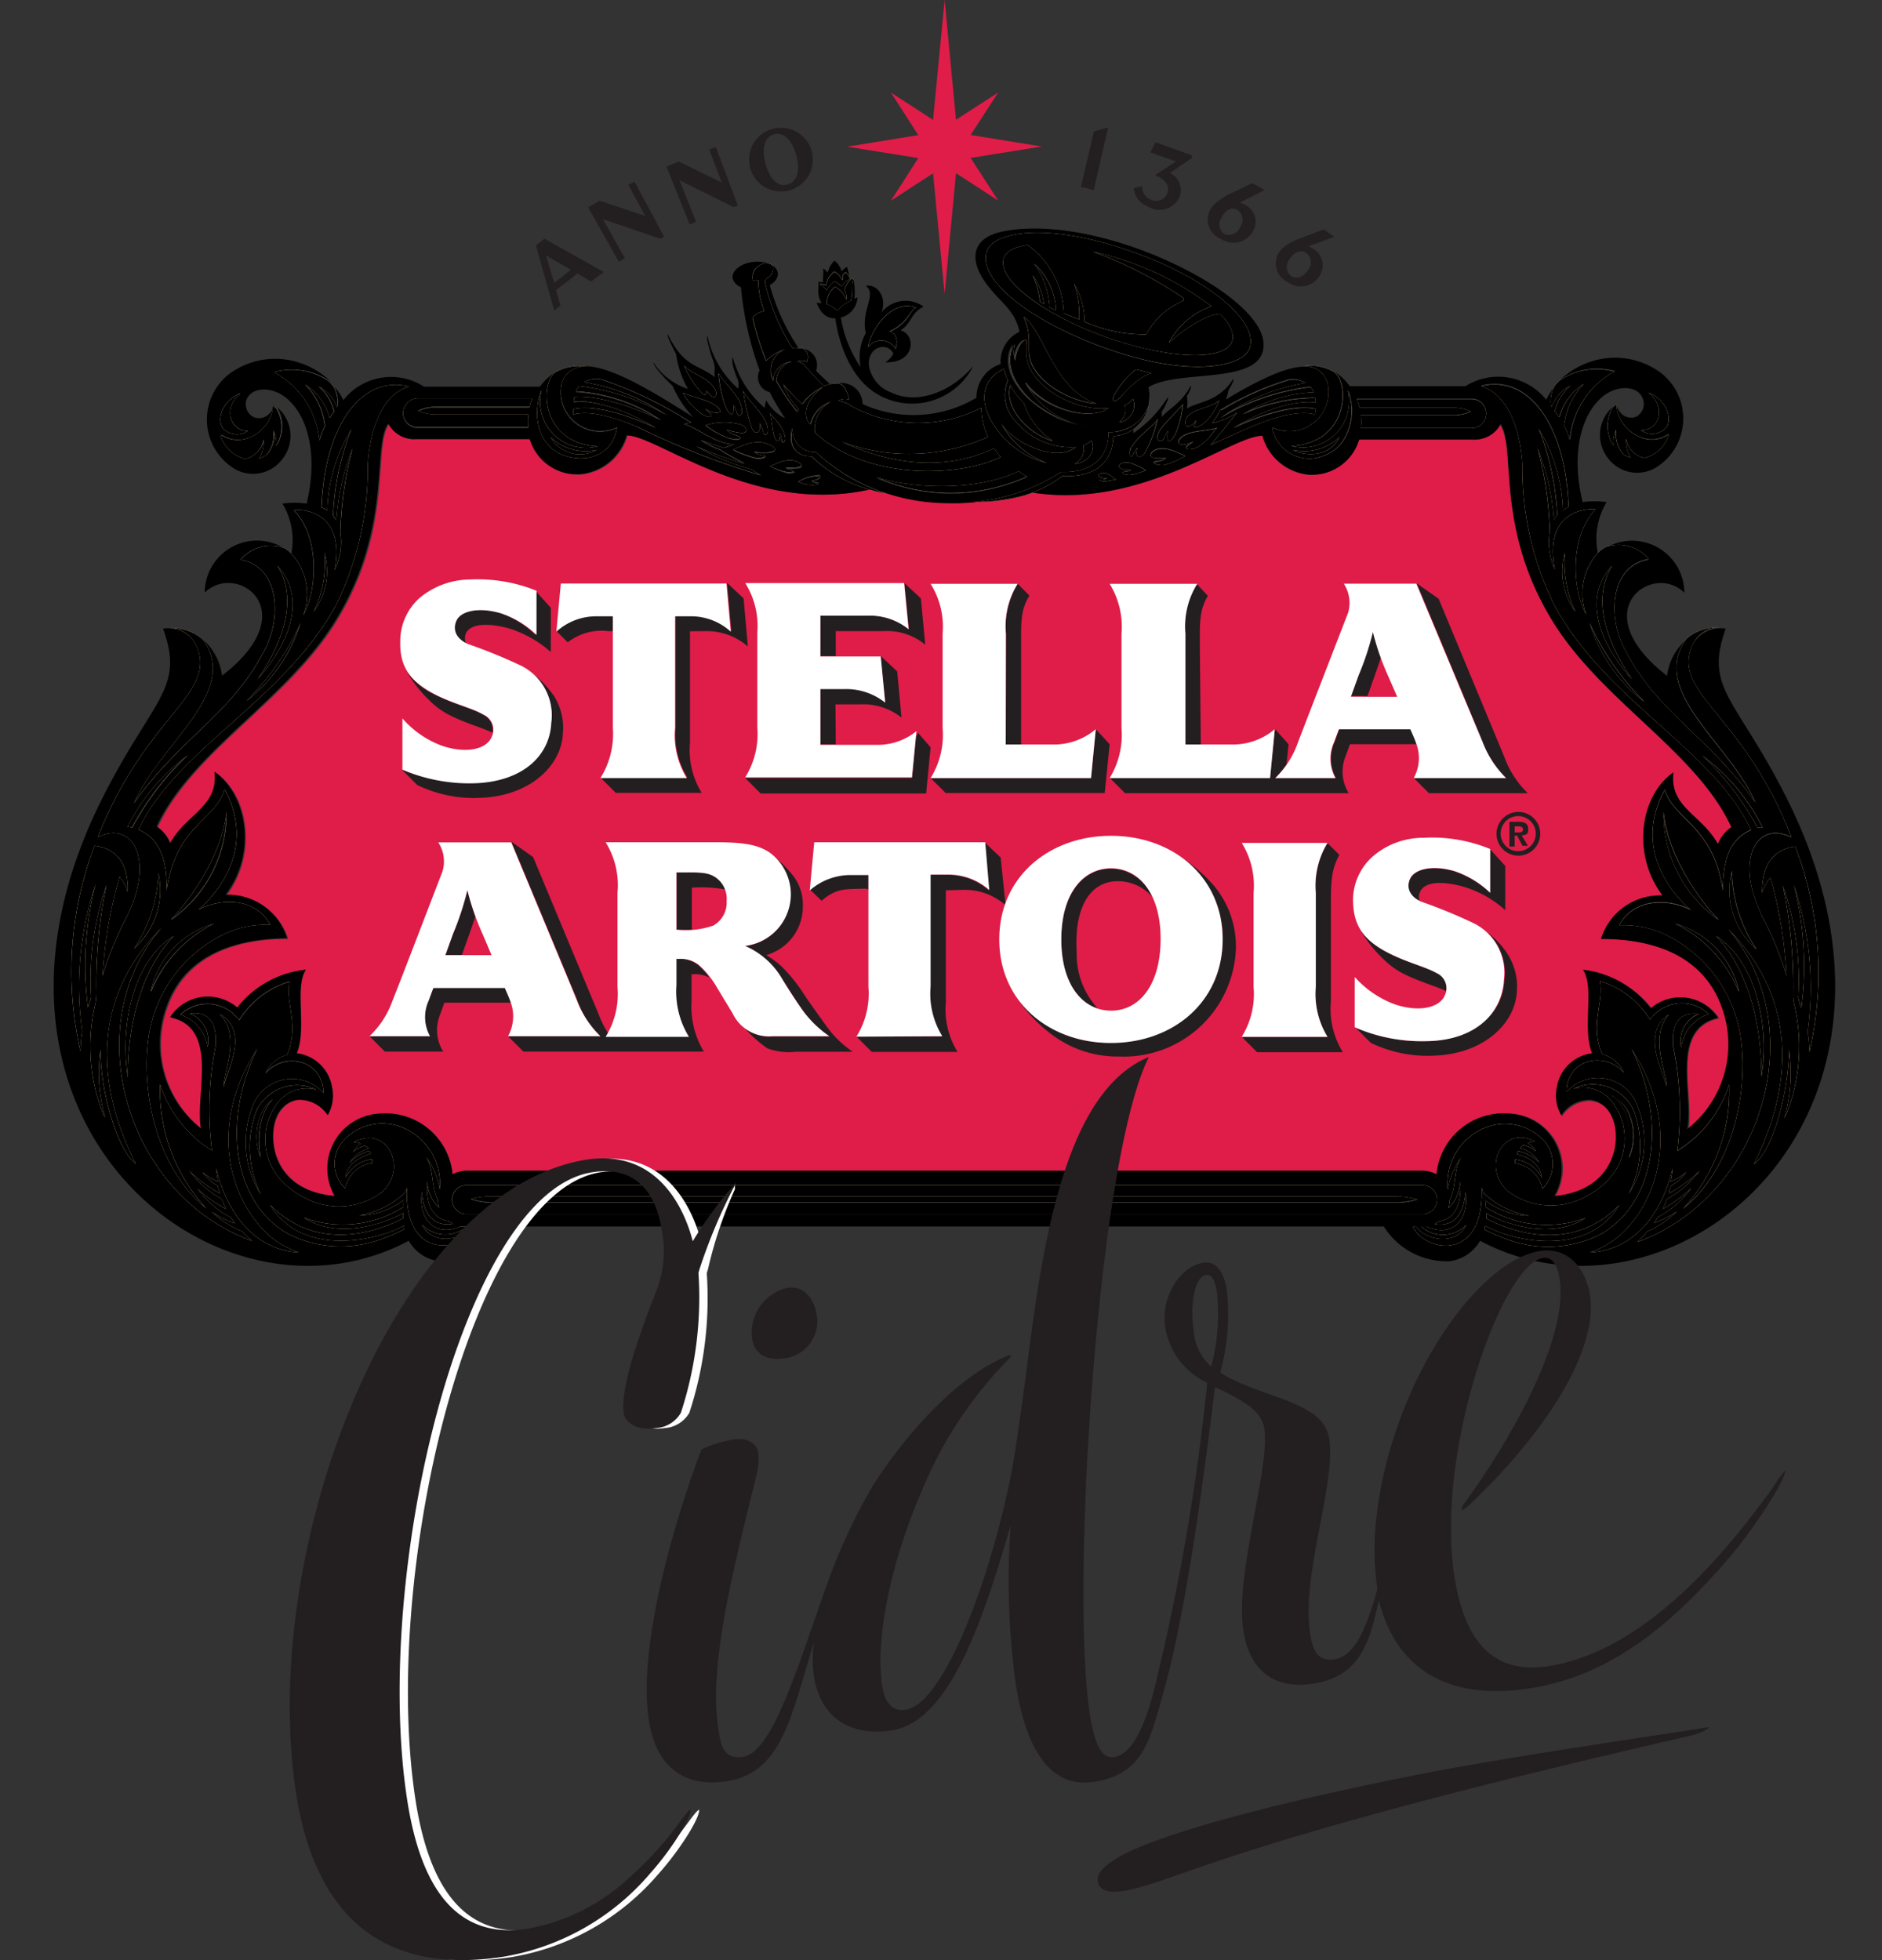 <svg xmlns="http://www.w3.org/2000/svg" viewBox="0 0 122.25 127.36" fill="currentColor"><rect x="0" y="0" width="122.25" height="127.36" fill="#333333" stroke="none"/><defs><clipPath id="clip-path"><path d="M107.09 25.52c1.15.43 1.56 1.65 1.15 2.25a1.23 1.23 0 01-1.63.19c1.24-.02 1.6-1.57.48-2.44zM72.7 27.44a1.12 1.12 0 00.89-1.53 1 1 0 01-.52.4 1.06 1.06 0 01-.37 1.13zM56.92 31a12 12 0 009.8-.05 1.85 1.85 0 01-.53-.34c-2.96 1.39-7.1 1.08-9.27.39zM50 30.29a5 5 0 001.16.39c.35 0 .54-.12.39-.12a.94.94 0 01-.53-.19 2.89 2.89 0 00.58 0c.42 0 .62-.16.26-.34-.73-.37-1.44.14-1.86.26zM30.31 77h62.1a.94.94 0 110 1.88h-62.1a.94.94 0 110-1.88zm.32.93a4.51 4.51 0 001.39.21h58.67a4.47 4.47 0 001.39-.21 4.75 4.75 0 00-1.39-.2H32a4.79 4.79 0 00-1.37.15zm22.55-47a2.75 2.75 0 00-1.33.37 2 2 0 001.26.17s.08-.05.06-.07-.3 0-.45-.16c.43-.05.72-.33.46-.39zm-41.45 35a2.53 2.53 0 013.81.36 5.8 5.8 0 013.27-2.51c-.31 1.25.68 2.88-.17 4.76a2.1 2.1 0 00-1.4 1.2 2.27 2.27 0 012.61-.62A2 2 0 0121 71a2.73 2.73 0 00-4.64 1 6.3 6.3 0 00.6 5.63 6.85 6.85 0 01-.32-5.43 2.91 2.91 0 013.92-1.4 2.4 2.4 0 00-2.74 1.17c-.92 1.37-1.16 4.44 2.28 6a4.68 4.68 0 004.66-.48c1.83-1.55.37-4.48-1.79-3.28a1.32 1.32 0 01.48.09 1.44 1.44 0 00-.53.54 2.25 2.25 0 01.8-.41.82.82 0 01.22.19 2.11 2.11 0 00-1.24.94 2.93 2.93 0 011.3-.8s.06.13.09.19c-.6.18-1.53.59-1.65 1.56a2.25 2.25 0 011.75-1.2v.25a2.06 2.06 0 00-1.77 1.65 2.25 2.25 0 01-.15-3.07 3.45 3.45 0 013.57-1 3.93 3.93 0 012.72 4.13 4.77 4.77 0 00-.88-2.11c.52.85.3 1.86.76 2.8a1.44 1.44 0 00.09.51 2.51 2.51 0 01-.78-1.73c-.06.88 0 2.37 1.4 2.6l.26.17c-1 .18-1.91-.35-2-2.08-.28 1.69.8 3 2.5 2.25a2.07 2.07 0 00.35 0h.06a2.12 2.12 0 01-2.91-.12c.69 1.4 2.63 1 3.24.12h.24a.76.76 0 01-.07.14c-.93 1.54-4.59 2.07-4.39-2.7 0 .12-.06.22-.09.33a5.68 5.68 0 01-3 1.51 4.77 4.77 0 002.87-1 3.64 3.64 0 000 .45 7.32 7.32 0 01-6.48.7c2.34 1.53 5.57.24 6.46-.31a2 2 0 000 .35c-1.08.57-5.34 2.5-8.65-.88 2.15 3.53 7.09 2.27 8.71 1.35a2 2 0 000 .24 11.62 11.62 0 01-1.61.69 7.55 7.55 0 01-5.87-.36c-3.44-1.89-4.5-7-2.06-12.06-3.31 5.15-1.71 9.87.76 12.13a5.89 5.89 0 001.93 1.1c-2.31-.1-4.49-1.86-5.36-5.46a7.13 7.13 0 00.12.86 3.23 3.23 0 01-1-.61 3 3 0 001 .91c0 .16.08.32.13.47a8.2 8.2 0 01-2-1.48 6.68 6.68 0 002.13 1.86 5.35 5.35 0 00.27.64 8.53 8.53 0 01-1.87-1.34A6.12 6.12 0 0015 79.1l.25.38a5.7 5.7 0 01-1.5-.76A6.18 6.18 0 0015.73 80a6.14 6.14 0 00.64.62c-8.22-3-11.36-14-5.89-20.33C5 65.8 7.1 72.24 8.82 75.6c-1.24-.89-2.33-4.92-2.29-7.43a10.5 10.5 0 00.3 4.43c-.06-.11-.12-.22-.17-.33a12 12 0 01-.46-7.09 3.92 3.92 0 00.06-.69 31.08 31.08 0 01.66-7 18.61 18.61 0 00-1 7.29 5.68 5.68 0 01-.21.66 21.24 21.24 0 01.5-8A20.94 20.94 0 005.34 67a8.58 8.58 0 00-.11 1.31 23 23 0 01.61-12.52l.3-.84c1.75.21 2.2 1.56 2.16 3a3.36 3.36 0 00-.53-1 29 29 0 00-1.11 6.46 21.56 21.56 0 011.59-3.88 2.7 2.7 0 00.17-.38c1.53-3.35.19-5.88-2.07-4.76 2.72-6.89 6.49-8.74 6.65-11.18a2.52 2.52 0 00-.57-1.76 1.87 1.87 0 00-1.43-.64 3.06 3.06 0 012.16.71c2.52 3.41-2.8 6.81-4.46 10.66 3.19-4.43 6.32-5.73 8.52-10 1.11-2.15.89-5.41-1.59-5.81a2.56 2.56 0 012.8-.78 1.89 1.89 0 01.27.17 1.43 1.43 0 01.24.22 3.89 3.89 0 01.75 4c.9-1.53 1.13-5.06-.59-6.83.59-.12 3.38.13 2.63 3.9a4.08 4.08 0 00.38-2.5 24.21 24.21 0 01.79-5.42 15.46 15.46 0 00-1.05 4.67 2 2 0 00-.21-.32 17.17 17.17 0 011.19-5.6 10.63 10.63 0 00-1.57 5.28 2.71 2.71 0 00-.37-.21c.19-5.3 2.6-8.61 5.68-7.84-1.92.55-2.54 3.13-2.68 5a20.16 20.16 0 01-2.06 9.2C18.45 45.51 11.39 48.72 9 53.9c1.38.58 1.85 1.94 1.83 3.93.6-4.23 3.18-4.53 3.76-6.55 2.29 4.24-1.14 7.35-1.68 7.8 1.88-.9 3.85-.52 4.64 1a6.28 6.28 0 00-3 .61 8.85 8.85 0 00-4.94 7c-.41 3.45.62 8.26 3.79 10.82a11.26 11.26 0 01-3-8.07 7.91 7.91 0 003.37 4.31A20.89 20.89 0 0114 68c.07-.89 0-2.36-1.66-2.15a1.88 1.88 0 011.14 2.17 2.57 2.57 0 00-1.75-2.09zm8.64-26.18a4.39 4.39 0 00.7-3.85 7.29 7.29 0 01-.7 3.85zm-3.63 4.37c1.57-1.72 3.48-5 1.27-7.38 1.74 2.77-.5 6.26-1.27 7.38zM16 45.55a10.27 10.27 0 003.53-5.08A17.3 17.3 0 0116 45.55zm-7.4 8.21a18.41 18.41 0 013.61-4.7 12.93 12.93 0 00-3.93 4.67 2.16 2.16 0 01.28.03zm1.69 2.81a9.39 9.39 0 01-1.59 5.07 5.09 5.09 0 001.55-5.07zm-.46 7.82A8.45 8.45 0 0113.91 60a5.85 5.85 0 00-4.12 4.39zm1.33-4.66a8.4 8.4 0 003.56-7c-.34 3.06-2.61 5.99-3.6 7zM8.3 70c0-4.5 1.41-7.59 3-9.2-2.5 1.47-3.57 5.6-3 9.2zm6-4.09c1.39 1.41.16 3.89.23 4.72.11-.88 1.78-3.63-.27-4.76zm3.8 5.3c-1.44.6-1.74 2.75-1.16 4-.4-2.21.39-3.67 1.12-4.04zM73.78 24a5.44 5.44 0 00-1.48 1.82c-.06.19.06.26.22.2.34-.15 1.07-1.39 2.27-1.78zm20.67 2.49a2.48 2.48 0 011.1.25 2.61 2.61 0 01-1.06.25H88.4a3.19 3.19 0 010 .82h7.2a.94.94 0 000-1.88h-7.47a3.69 3.69 0 01.19.56zm-45.31 3.27c.46 0 .72-.15.53-.16a1.17 1.17 0 01-.7-.26 3.4 3.4 0 00.77.05c.55 0 .83-.19.35-.45-1-.54-2 .1-2.47.26a7.19 7.19 0 001.52.56zm51.67-3.33a2.31 2.31 0 011.19-1.36 3.1 3.1 0 00-1 1.63l.28.41a3.69 3.69 0 011.6-2.17 4.58 4.58 0 00-1.28 2.72 3.92 3.92 0 01.36.92 5.61 5.61 0 012.9-4.44 4.24 4.24 0 00-3.6.62 2.77 2.77 0 00-.29.33 2.09 2.09 0 00-.22 1.29zm4 2.48a1.6 1.6 0 01.18-1 2 2 0 00.46 1.6 1.42 1.42 0 00.47.21 2 2 0 01-.3-1.23 1.52 1.52 0 001.2 1.26 2.19 2.19 0 001.59-1.53c-1.58 1.05-3.42-.51-3.41-1.95l-.22.17a2.32 2.32 0 000 2.47zm-56.69-1.33a4 4 0 00-2.29.05c.07.05.28.18.47.32a5.9 5.9 0 00.93.48c.36.13.93.15.85 0s-.58-.15-.87-.51a4.6 4.6 0 001 .22c.36-.04.37-.35-.09-.56zm20.81 3.08a12.48 12.48 0 01-5.68 1.95 11.89 11.89 0 003.26-.42A7.72 7.72 0 0069 30.93c2.67.11 3.3-1.4 3.32-2.6a2.38 2.38 0 001.33-.46 2.48 2.48 0 001-2.29 2.57 2.57 0 010 .68A2.66 2.66 0 0172 28.08c.05 1.43-.91 2.68-3.07 2.58zm.87-.52c1.09-.12 1.37-1.05 1.1-1.51a1.63 1.63 0 01-.52.3 1.09 1.09 0 01-.58 1.21zM67 23.57c.57 1.44 2.69 2.55 4.24 2.65-2.78-.88-3.42-4.71-4.74-5.65.61 1.35.13 2.14.5 3zm-.35 1.31c1.5 1.88 4.33 2.44 5.37 1.62-2 .32-5.27-1.34-5.36-3.53v-.57a1.09 1.09 0 000-.34c-.41.13-.65.79-.72 1.37a1.67 1.67 0 010-1.07c-.74 1-.18 2.54 1.09 3.68a7.6 7.6 0 003.58 1.67 5.59 5.59 0 01-4-2.83zm-1 .12c-.42 1.19.73 3 2.75 3.65a4.6 4.6 0 01-1.89-2.46 4.49 4.49 0 01-.89-1.19zm-14.16 2.8c-.45 2 1.23 1.84 1.23 1.84a8.59 8.59 0 003.85 2.19 6 6 0 00.94.21A12 12 0 0153 29.37a1.43 1.43 0 01-1.51-1.57zm-16.31-2.48A3 3 0 0038.84 29c-3.65-.16-3.84-4-2.77-4.82a3.19 3.19 0 012.26-.32 1.52 1.52 0 00-1.85 1.06 2.56 2.56 0 003.59 2.88c-.28 1.81-2 2.32-3.51 1.76s-2.07-2.48-1.38-4.24zm.58 3.08a2.19 2.19 0 003 .83 3.28 3.28 0 01-3-.83zm19.09-9.56a.89.89 0 01.13.63 1.62 1.62 0 00-.74-.84 1.37 1.37 0 00-.53 1.13 2.35 2.35 0 01.68.41 2.74 2.74 0 01.88-.64c.16-.52 0-1.08.17-1.4 0 0 0-.05-.15 0a1.55 1.55 0 00-.44.71zm-9.34 8c.37.26.86.37.65.07 0-.08-.25-.21-.35-.34a1.8 1.8 0 00.63.25c.22 0 .44 0 .3-.21-.44-.59-1.54-.74-2.38-1.08a4.16 4.16 0 001.15 1.3zm8.19-8a1.87 1.87 0 01.5-.57 2.17 2.17 0 01.47.33 1.28 1.28 0 01.49-.45V18c-.09-.16-.14-.25-.23-.28a.37.37 0 00-.19.2 1.39 1.39 0 010 .3c-.23-.35-.32-.45-.54-.55a1.32 1.32 0 00-.54.88 1.71 1.71 0 00-.43-.09 1.33 1.33 0 01.47.4zm-4.81 1.78a18.9 18.9 0 00.88 2.81 3 3 0 011.6-.83 1.45 1.45 0 00-1.12 2.14c-.11-.54.52-1.23 1.18-1.25a1.35 1.35 0 00-1 1.25 16.26 16.26 0 001.36 2l.09-.15a4.88 4.88 0 01-1-1.63 13.9 13.9 0 001.22 1.29 3.41 3.41 0 011.35-1.11c-1.51 1.15-1.1 2.22-.82 2.42a2 2 0 011.31-1.45 2 2 0 00-1 2C56.39 31.24 62.28 31 65 29.7a5.3 5.3 0 01-.43-.57c-3.28 1.55-6.85 1-9.87-.42a12.5 12.5 0 009.47-.32 4.9 4.9 0 01-.43-1.89 9.1 9.1 0 01-8.46-.13 1.51 1.51 0 00-.84-.32.79.79 0 01.73-.08c-.1-.43-.31-1-.74-1.07l-.5.05a1.36 1.36 0 00-.4.14 13 13 0 01-1.26-1.36.7.7 0 00-.48-.23.67.67 0 01.61 0 .64.64 0 00-.29-.89h-.26a1.17 1.17 0 00-.38 0 13.1 13.1 0 01-1.76-4.19.3.3 0 01.14-.36.71.71 0 00.35-.81.93.93 0 00-.27-.14.15.15 0 00-.07 0 .91.91 0 00-.95 1.1 1 1 0 01.35 0 5.6 5.6 0 00.39 2 1.26 1.26 0 00-.76.43zm-5.4 6.46a14.93 14.93 0 00-5.87-2 2.33 2.33 0 00-.2.34 10.92 10.92 0 015.51 1.87c-3-1.42-4.94-1.59-5.62-1.5a2.93 2.93 0 00-.05.29C38 26 40 26.22 42.6 27.8c-3.27-1.49-4.85-1.36-5.36-1.22v.35c1-.3 2.66.17 4.11.78a51.31 51.31 0 008.07 3.16 3.38 3.38 0 01-.56-.36A15.42 15.42 0 0145.24 29a23.83 23.83 0 003.13 1.13 15.2 15.2 0 01-1.61-.9 5.86 5.86 0 01-1.25-.63l1.49.5a4.58 4.58 0 00.66-.24c-1.21 0-2.39-1.09-3.25-1.31a3.47 3.47 0 01.47-.09 26.13 26.13 0 00-5.64-2.75 1.43 1.43 0 00-1.29.12 13.42 13.42 0 015.54 2.27zm-17.31-.27a.94.94 0 00.94.94h7.19a3.72 3.72 0 010-.82h-6.08a2.65 2.65 0 01-1.07-.25 2.51 2.51 0 011.1-.25h6.14a2.81 2.81 0 01.18-.56h-7.46a1 1 0 00-.94.96zm79.63 48.35c.59-1.26.28-3.41-1.16-4 .74.38 1.52 1.84 1.16 4.02zM16.1 28c-1.23 0-1.6-1.57-.48-2.44-1.15.43-1.56 1.65-1.15 2.25a1.23 1.23 0 001.63.19zm-1.77.28a2.19 2.19 0 001.59 1.53 1.52 1.52 0 001.2-1.26 1.89 1.89 0 01-.29 1.23 1.46 1.46 0 00.46-.21 1.93 1.93 0 00.46-1.6 1.6 1.6 0 01.18 1 2.3 2.3 0 000-2.45l-.22-.17c.05 1.38-1.8 2.94-3.38 1.89zm6.41.34a3.84 3.84 0 01.35-.92 4.56 4.56 0 00-1.27-2.72 3.71 3.71 0 011.59 2.17l.28-.41a3 3 0 00-1-1.63 2.31 2.31 0 011.21 1.36v-.05a2.09 2.09 0 00-.22-1.29c-.13-.17-.2-.24-.28-.33a4.26 4.26 0 00-3.61-.62 5.6 5.6 0 012.95 4.4zm34.55-10.5zm12.52 1.63a4 4 0 00-.73-1.86 5 5 0 01.48 1.72zm41.4 48.3a1.88 1.88 0 011.14-2.17c-1.7-.21-1.73 1.26-1.66 2.15a20.6 20.6 0 01.26 6.75 7.86 7.86 0 003.37-4.31 11.22 11.22 0 01-3 8.07c3.18-2.56 4.2-7.37 3.79-10.82a8.84 8.84 0 00-4.93-7 6.32 6.32 0 00-3-.61c.8-1.5 2.76-1.88 4.64-1-.54-.45-4-3.56-1.68-7.8.58 2 3.16 2.32 3.77 6.55 0-2 .45-3.35 1.83-3.93-2.37-5.18-9.43-8.39-12.79-14.64a20.16 20.16 0 01-2.06-9.2c-.13-1.83-.76-4.41-2.68-5 3.09-.77 5.49 2.54 5.68 7.84a2.71 2.71 0 00-.37.21 10.63 10.63 0 00-1.57-5.28 17.51 17.51 0 011.2 5.6 1.48 1.48 0 00-.21.32 15.84 15.84 0 00-1.06-4.67 24.21 24.21 0 01.79 5.42A4.15 4.15 0 00101 37c-.74-3.77 2-4 2.64-3.9-1.72 1.77-1.5 5.3-.6 6.83a3.89 3.89 0 01.75-4 1.43 1.43 0 01.24-.22 1.89 1.89 0 01.27-.17 2.56 2.56 0 012.8.78c-2.48.4-2.7 3.66-1.59 5.81 2.2 4.26 5.34 5.56 8.52 10-1.65-3.85-7-7.25-4.46-10.66a3.09 3.09 0 012.16-.71 1.88 1.88 0 00-1.47.64 2.52 2.52 0 00-.57 1.76c.18 2.44 4 4.29 6.67 11.22-2.25-1.12-3.59 1.41-2.06 4.76a2.72 2.72 0 00.16.38 21.56 21.56 0 011.59 3.88A28.87 28.87 0 00115 57a3.16 3.16 0 00-.54 1c0-1.42.42-2.77 2.16-3q.15.41.3.84a22.92 22.92 0 01.61 12.52 7.47 7.47 0 00-.11-1.31 20.9 20.9 0 00-.9-9.57 21 21 0 01.49 8 4.24 4.24 0 01-.2-.66 18.69 18.69 0 00-1-7.29 32 32 0 01.67 7 2.63 2.63 0 00.06.69 12 12 0 01-.47 7.09l-.16.33a10.67 10.67 0 00.3-4.43c0 2.51-1 6.54-2.29 7.43 1.71-3.36 3.78-9.8-1.66-15.28 5.46 6.34 2.32 17.3-5.89 20.33A6.09 6.09 0 00107 80a6.07 6.07 0 001.94-1.31 5.56 5.56 0 01-1.5.76c.09-.12.17-.25.25-.38a6 6 0 002.17-1.89 8.31 8.31 0 01-1.86 1.37 5.35 5.35 0 00.27-.64 6.7 6.7 0 002.14-1.86 8.39 8.39 0 01-2 1.48c0-.15.09-.31.12-.47a3 3 0 001-.91 3.23 3.23 0 01-1 .61 5.57 5.57 0 00.12-.86c-.86 3.6-3 5.36-5.35 5.46a6 6 0 001.93-1.1c2.46-2.22 4.06-7 .76-12.11 2.43 5.06 1.37 10.17-2.06 12.06a7.57 7.57 0 01-5.88.36 11.62 11.62 0 01-1.61-.69c0-.08 0-.16.05-.24 1.61.92 6.55 2.18 8.7-1.35-3.3 3.38-7.57 1.45-8.64.88v-.35c.89.55 4.11 1.84 6.45.31a7.33 7.33 0 01-6.48-.7 2.38 2.38 0 00-.05-.45 4.77 4.77 0 002.87 1 5.58 5.58 0 01-3-1.51c0-.11-.06-.21-.1-.33.2 4.77-3.46 4.24-4.39 2.7l-.07-.14H92c.61.87 2.55 1.28 3.25-.12a2.12 2.12 0 01-2.91.12 2 2 0 00.35 0c1.71.75 2.78-.56 2.5-2.25-.12 1.73-1 2.26-2 2.08l.26-.17c1.4-.23 1.46-1.72 1.4-2.6a2.49 2.49 0 01-.77 1.73 2.09 2.09 0 00.09-.51c.45-.94.23-2 .75-2.8a4.89 4.89 0 00-.88 2.11 3.93 3.93 0 012.72-4.13 3.47 3.47 0 013.58 1 2.28 2.28 0 01-.15 3.07 2.08 2.08 0 00-1.77-1.65 2 2 0 010-.25 2.25 2.25 0 011.75 1.2c-.12-1-1-1.38-1.64-1.56a1.11 1.11 0 01.09-.19 2.91 2.91 0 011.37.74 2.11 2.11 0 00-1.24-.94.82.82 0 01.22-.19 2.25 2.25 0 01.8.41 1.44 1.44 0 00-.53-.54 1.32 1.32 0 01.48-.09C97.63 73 96.16 75.88 98 77.43a4.68 4.68 0 004.66.48c3.44-1.56 3.21-4.63 2.28-6a2.4 2.4 0 00-2.74-1.17 2.91 2.91 0 013.92 1.4 6.85 6.85 0 01-.32 5.43 6.24 6.24 0 00.6-5.63 2.73 2.73 0 00-4.64-1 2 2 0 011.11-1.87 2.27 2.27 0 012.61.62 2.08 2.08 0 00-1.4-1.2c-.85-1.88.15-3.51-.17-4.76a5.8 5.8 0 013.27 2.51 2.53 2.53 0 013.81-.36 2.59 2.59 0 00-1.77 2.12zm-6.87-28.3a7.39 7.39 0 01-.69-3.85 4.41 4.41 0 00.69 3.85zm3.66 4.37c-.77-1.15-3-4.61-1.27-7.38-2.24 2.37-.33 5.66 1.27 7.38zm.78 1.43a17.25 17.25 0 01-3.52-5.08 10.18 10.18 0 003.49 5.08zm7.4 8.21a2.36 2.36 0 01.32 0 13 13 0 00-3.92-4.67 18.21 18.21 0 013.57 4.67zm-8.34 21.42c.59-1.26.28-3.41-1.16-4 .71.36 1.49 1.82 1.13 4zm2.64-9.31c-2 1.15-.38 3.88-.22 4.72.03-.83-1.19-3.31.19-4.72zm3.14-6.14c-1-1-3.26-3.94-3.56-7a8.43 8.43 0 003.53 7zm1.34 4.66A5.86 5.86 0 00108.8 60a8.47 8.47 0 014.13 4.39zm-1.54-3.63c1.61 1.61 3 4.7 3 9.2.58-3.56-.51-7.69-3.03-9.2zm2.66.88a9.36 9.36 0 01-1.58-5.07 5.09 5.09 0 001.55 5.07zM68.6 20.15a4.32 4.32 0 00-1.42-3 5.24 5.24 0 011 2.83zm10.69 6.46a5.85 5.85 0 01-.55.88 4.77 4.77 0 001.62-.69c-.36.43-1.36 1.73-1.73 2.11 1-.43 1.86-.86 2.69-1.2 1.45-.61 3.07-1.08 4.11-.78 0-.12 0-.24.06-.35-.52-.14-2.1-.27-5.36 1.22 2.58-1.58 4.56-1.77 5.33-1.65a1.47 1.47 0 000-.29 11.32 11.32 0 00-4.74 1.07 9.39 9.39 0 014.63-1.44 3.72 3.72 0 00-.19-.34 15 15 0 00-5.88 2 13.42 13.42 0 015.52-2.27 1.43 1.43 0 00-1.29-.12 18.54 18.54 0 00-4.16 1.89zM64.18 16.16c.57-1.1 4-1.78 9.72.32 5.09 1.88 8.08 4.74 7.19 6.3-.66 1.16-4.51 1.84-10.54-.65-4.46-1.83-7.21-4.36-6.37-5.97zm2.87 3.32c3.44 2.48 9 3.92 11.48 3.54.74-.11 1.28-.34 1.47-.76.39-.85-.76-1.87-.76-1.87s-1.2 0-3.32 1.89a5 5 0 012.78-2.38 19.72 19.72 0 00-7.7-3.55 27 27 0 015.86 3c.08.08.06.16 0 .19a4.9 4.9 0 00-2.41 2.19 9.61 9.61 0 01-4-.83 4.81 4.81 0 00-.69-2.48 6.06 6.06 0 01.34 2.34c-.31-.12-.63-.25-1-.4a5.63 5.63 0 00-2.34-4.44s-1.27.11-1.54.8c-.17.43-.12 1.36 1.83 2.76zm-11.86-1.33h.09zm29.2 5.68a3.17 3.17 0 012.25.32c1.08.8.88 4.66-2.77 4.82a3 3 0 003.67-3.65c.68 1.76-.07 3.71-1.39 4.21a2.44 2.44 0 01-3.51-1.76 2.55 2.55 0 003.59-2.88 1.51 1.51 0 00-1.84-1.06zm-.39 5.4c.23.21 2.22.79 3-.83a3.28 3.28 0 01-3 .83zM55.16 18.17zm3 4.48c.24-.66-.07-1.07-.39-1.12C59 21 59.16 20 59.52 20c-1.53-.62-2.93 1.36-3.14 2.55a1.09 1.09 0 011.8.1zM68 30.08a5.46 5.46 0 01-3-2.64c.65 1.23 3.55 2.69 4.87 1.61A4.64 4.64 0 0166 27.4a2.43 2.43 0 01-.54-2.67 6 6 0 01-.25-.76c-1 .43-1.78 1.57-.86 3.3A5.73 5.73 0 0068 30.08zm6.42.48a4.57 4.57 0 00-1-.48c-.52-.13-.82.11-.72.27a.87.87 0 00.76.17c-.08.16-.4.09-.51.15s0 0 0 .08c.41.25.98-.01 1.47-.19zm2.58-.94c-.39-.12-1.13-.62-1.85-.41-.4.12-.54.48-.23.53a3.75 3.75 0 00.82 0c-.21.28-.74.24-.78.32s.38.2.68.15a5.88 5.88 0 001.36-.59zm-4.49 1.53c-.32-.15-.56-.53-1-.4-.14.05-.21.17-.11.23a1.28 1.28 0 00.54.09 1.06 1.06 0 01-.47.08c-.06 0 0 .05 0 .07.2.1.44.04 1-.07zm4.34-4.88c-.5.61-1.78 1.69-1.66 2.2.06.26.32.22.43 0a2.08 2.08 0 01.24-.47c0 .08-.1.75.11.66.51-.23.88-2.09.84-2.39zm-1.65 1c-.28.41-1.37 1.12-1.73 1.85a.66.66 0 00-.07.44c0 .11.13.13.18 0a1.59 1.59 0 01.31-.48c-.2.56.06.83.44.39a7 7 0 00.83-2.24zm1.79.15c0 .07 0 .35.26.27s.46-.41.46-.41a2.15 2.15 0 00-.13.39c0 .06 0 .12.14.09.79-.24 1.34-1.37 1.48-1.73-.72.58-2.1.54-2.2 1.35zm2.08.41c-.87.23-2.13.15-2.48.79-.1.17.06.28.28.27a1.87 1.87 0 00.64-.2c-.11.12-.32.22-.39.3-.24.27.3.26.7.05A3.64 3.64 0 0079 27.79zm-32.39-3.57c0 .28.26 2.31.79 2.64.19.12.21-.49.18-.58.24.33.21.79.41.67a.27.27 0 00.14-.29c-.02-.88-1.06-1.7-1.52-2.44zm-2.24-.52a5.8 5.8 0 001.22 1.86c.14.11.29 0 .24-.21a1.34 1.34 0 00.37.38c.21.09.3-.14.25-.3-.31-.93-1.52-1.07-2.08-1.73zm3.84 1.65a12.75 12.75 0 00.56 2.43c.29.54.61.28.5-.34a2.83 2.83 0 01.27.69c.06.13.3.15.27-.28-.06-.89-1.27-1.8-1.6-2.5zm2.24 3.27c.09 0 .16-.14.13-.51.14.19.09.55.19.58s.19-.12.16-.31c-.16-.82-.75-1.21-1-1.6.21.56.16 1.77.52 1.84z" class="cls-1"/></clipPath><style>.cls-1{fill:#e9cc9a}.cls-2{fill:#df1d48}.cls-3,.cls-4{fill:#231f20}.cls-3{fill-rule:evenodd}.cls-5{fill:#fff}</style></defs><g id="Layer_2" data-name="Layer 2"><g id="Layer_1-2" data-name="Layer 1"><g id="Label"><path d="M82 28.31c-2 0-7.81 4.8-14.9 3.69l-.54.19a11.89 11.89 0 01-3.26.42 14 14 0 01-5.78-.61 5.93 5.93 0 01-1-.21c-7.52 1.72-13.79-3.48-15.76-3.48a3.48 3.48 0 01-3 2.52 3.18 3.18 0 01-3.24-2.12l-.06-.16h-7.4a1.87 1.87 0 01-1.78-1c-1.07 1.5.3 6.45-3.2 12.45-3.16 5.44-9.52 8.7-11.83 13.74a2.35 2.35 0 01.87 1.1c1.08-1.94 3.16-2.38 2.89-4.66 2.21 1.55 2.69 5.37.71 8a4 4 0 014 2.82c-4.65 0-6.93 1.95-7.8 4.36a7 7 0 002.21 8c-.45-2.18 1.18-6.53-2-7.23a2.91 2.91 0 014.36-.62A6.47 6.47 0 0119.88 63c-.76 1.16.08 3.82-.59 5.43a2.64 2.64 0 012.29 2.2 2.55 2.55 0 01-.28 1.82 2.21 2.21 0 00-1.89-1c-.88.09-1.71 1-1.65 2.56s1.1 3.44 4 3.69a3.57 3.57 0 012.91-5.35 4.37 4.37 0 014.74 3.95 1.88 1.88 0 01.92-.24h62.1a1.87 1.87 0 01.91.24 4.37 4.37 0 014.74-3.95 3.57 3.57 0 012.92 5.43c2.88-.25 3.92-2 4-3.69s-.77-2.47-1.66-2.56a2.19 2.19 0 00-1.88 1 2.5 2.5 0 01-.29-1.82 2.64 2.64 0 012.29-2.2c-.67-1.61.18-4.27-.59-5.43a6.45 6.45 0 014.45 2.46 2.91 2.91 0 014.36.62c-3.23.7-1.59 5-2 7.23a7 7 0 002.22-8c-.97-2.48-3.25-4.39-7.9-4.39a4 4 0 014-2.82c-2-2.59-1.51-6.41.7-8-.27 2.28 1.82 2.72 2.89 4.66a2.31 2.31 0 01.88-1.1c-2.32-5-8.67-8.3-11.83-13.74-3.51-6-2.14-10.95-3.23-12.43a1.86 1.86 0 01-1.78 1h-7.4l-.06.16a3.17 3.17 0 01-3.24 2.12A3.48 3.48 0 0182 28.31zM59.65 10.27l-1.78 2.77 2.74-1.78.75 7.83.74-7.84 2.74 1.78-1.79-2.77 4.62-.74-4.62-.75 1.79-2.76-2.74 1.77L61.36 0l-.75 7.79-2.74-1.78 1.78 2.77-4.62.75 4.62.74z" class="cls-2"/><path d="M78.53 23c.74-.11 1.28-.34 1.47-.76.39-.85-.76-1.87-.76-1.87s-1.2 0-3.32 1.89a5 5 0 012.78-2.36 19.72 19.72 0 00-7.7-3.55 27 27 0 015.86 3c.08.08.06.16 0 .19a4.9 4.9 0 00-2.41 2.19 9.61 9.61 0 01-4-.83 4.81 4.81 0 00-.69-2.48 6.06 6.06 0 01.34 2.34c-.31-.12-.63-.25-1-.4a5.63 5.63 0 00-2.34-4.44s-1.27.11-1.54.8c-.16.41-.11 1.34 1.84 2.74 3.43 2.54 9 3.94 11.47 3.54zm-11-3.41a5 5 0 00-.48-1.72 4 4 0 01.73 1.86zm.64.34a5.24 5.24 0 00-1-2.83 4.32 4.32 0 011.42 3zM14.42 43.9a3.67 3.67 0 00-1.28-2.38c2.52 3.41-2.8 6.81-4.46 10.66 3.19-4.43 6.32-5.73 8.52-10 1.11-2.15.89-5.41-1.59-5.81a2.56 2.56 0 012.8-.78 3.39 3.39 0 00-5.11 2.91c2.05-2.03 6.61 1.17 1.12 5.4zM106 44.12c-.77-1.15-3-4.61-1.27-7.38-2.24 2.37-.33 5.66 1.27 7.38zM106.75 45.55a17.25 17.25 0 01-3.52-5.08 10.18 10.18 0 003.52 5.08zM54.26 20.68c.11.85.63 3.46 2.44 4.74a4.45 4.45 0 006.52-1.64c-1.47 1.74-3.7 2.52-5.33 1.72a2.26 2.26 0 01-1.44-1.69c-.16-1.28 1.18-1.65 1.58-.84a1.39 1.39 0 01-.53.57c2 .06 2-1.83 1-2.07.78-.54.62-1.1 1.49-1.55a2 2 0 00-2.75.4c.39-.83-.13-1.89-1-1.75.75.58-.33 1.53 0 3.07a3.21 3.21 0 00-.33 2.22 8 8 0 01-1.29-3.23 1.43 1.43 0 001.08-1.31l-.2.09a4.06 4.06 0 00-.07-1.3c-.15.32 0 .88-.17 1.4a2.74 2.74 0 00-.88.64 2.35 2.35 0 00-.68-.41 1.37 1.37 0 01.53-1.13 1.62 1.62 0 01.74.84.89.89 0 00-.13-.63 1.55 1.55 0 01.44-.72 1.22 1.22 0 00-.62.5 2.17 2.17 0 00-.47-.33 1.87 1.87 0 00-.5.57 1.33 1.33 0 00-.47-.43 1.71 1.71 0 01.43.09 1.32 1.32 0 01.54-.88c.22.1.31.2.54.55a1.39 1.39 0 000-.3.37.37 0 01.19-.2c.09 0 .14.12.23.28 0-.22-.11-.46-.12-.61a1 1 0 00-.36.3 1.3 1.3 0 00-.46-.7 1.44 1.44 0 00-.44.78 1 1 0 00-.31-.28c.05.26 0 .36 0 .89a3 3 0 00-.32 0c.11.21-.15.73.23 1.36a2 2 0 00-.33 0c.17.31.41 1.01 1.22.99zm5.26-.68c-.36.06-.5 1.07-1.73 1.57.32 0 .63.46.39 1.12a1.09 1.09 0 00-1.8-.14c.21-1.23 1.62-3.21 3.14-2.55zM114.15 53.76a2.36 2.36 0 01.32 0 13 13 0 00-3.92-4.67 18.21 18.21 0 013.6 4.67z"/><path d="M109.41 38.51a3.39 3.39 0 00-5.11-2.91 2.56 2.56 0 012.8.78c-2.48.4-2.7 3.66-1.59 5.81 2.2 4.26 5.34 5.56 8.52 10-1.65-3.85-7-7.25-4.46-10.66a3.67 3.67 0 00-1.28 2.38c-5.48-4.24-.92-7.44 1.12-5.4zM8.24 53.73a2.16 2.16 0 01.32 0 18.41 18.41 0 013.61-4.7 12.93 12.93 0 00-3.93 4.7zM19.49 40.47A17.3 17.3 0 0116 45.55a10.27 10.27 0 003.49-5.08zM16.74 44.12c1.57-1.72 3.48-5 1.27-7.38 1.74 2.77-.5 6.26-1.27 7.38zM52.41 23.52a.67.67 0 00-.61 0 .7.7 0 01.48.23 13 13 0 001.26 1.36 1.36 1.36 0 01.4-.14c-.29-.25-.75-.69-.93-.88a1.08 1.08 0 00-.89-1.44.64.64 0 01.29.87zM49.86 18.05a.3.3 0 00-.14.36 13.1 13.1 0 001.76 4.19 1.17 1.17 0 01.38 0A14.08 14.08 0 0150 18.52c.57-.31.75-.9.17-1.28a.71.71 0 01-.31.81zM14.68 52.7c-.3 3.09-2.57 6-3.56 7a8.4 8.4 0 003.56-7zM87 28.4a3.28 3.28 0 01-3 .83c.2.21 2.19.77 3-.83zM102.34 39.75a7.39 7.39 0 01-.69-3.85 4.41 4.41 0 00.69 3.85zM35.76 28.4a2.19 2.19 0 003 .83 3.28 3.28 0 01-3-.83zM114.05 61.64a9.36 9.36 0 01-1.58-5.07 5.09 5.09 0 001.58 5.07zM18.06 71.17c-1.44.6-1.74 2.75-1.16 4-.36-2.17.43-3.63 1.16-4zM14.49 70.59c.15-.84 1.82-3.57-.23-4.72 1.39 1.41.16 3.89.23 4.72zM111.39 60.76c1.61 1.61 3 4.7 3 9.2.61-3.56-.48-7.69-3-9.2zM104.65 71.17c.74.37 1.52 1.81 1.16 4 .59-1.25.28-3.4-1.16-4zM108.23 70.59c.06-.83-1.16-3.31.22-4.72-2.05 1.13-.38 3.88-.22 4.72zM108 52.7a8.43 8.43 0 003.56 7c-.95-.98-3.23-3.91-3.56-7z"/><path d="M112.93 64.39A5.86 5.86 0 00108.8 60a8.47 8.47 0 014.13 4.39zM8.3 70c0-4.5 1.41-7.59 3-9.2-2.5 1.47-3.57 5.6-3 9.2zM21.07 35.9a7.29 7.29 0 01-.7 3.85 4.39 4.39 0 00.7-3.85z"/><path d="M115.91 51.56c-3.19-6.24-5.21-6.85-3.81-10.72a2.1 2.1 0 00-2.41 2.37c.18 2.44 4 4.29 6.67 11.22-2.25-1.12-3.59 1.41-2.06 4.76a2.72 2.72 0 00.16.38 21.56 21.56 0 011.59 3.88A28.87 28.87 0 00115 57a3.16 3.16 0 00-.54 1c0-1.42.42-2.77 2.16-3q.15.41.3.84a22.92 22.92 0 01.61 12.52 7.47 7.47 0 00-.11-1.31 20.9 20.9 0 00-.9-9.57 21.2 21.2 0 01.49 8 4.24 4.24 0 01-.2-.66 18.69 18.69 0 00-1-7.29 32 32 0 01.67 7 2.63 2.63 0 00.06.69 12 12 0 01-.47 7.09l-.16.33a10.67 10.67 0 00.3-4.43c0 2.51-1.06 6.54-2.29 7.43 1.71-3.36 3.78-9.8-1.66-15.28 5.46 6.34 2.32 17.3-5.89 20.33A6.09 6.09 0 00107 80a6.07 6.07 0 001.94-1.31 5.56 5.56 0 01-1.5.76c.09-.12.17-.25.25-.38a6 6 0 002.17-1.89 8.31 8.31 0 01-1.86 1.37 5.35 5.35 0 00.27-.64 6.8 6.8 0 002.14-1.86 8.39 8.39 0 01-2 1.48c0-.15.09-.31.12-.47a3 3 0 001-.91 3.23 3.23 0 01-1 .61 5.57 5.57 0 00.12-.86c-.86 3.6-3 5.36-5.35 5.46a6 6 0 001.93-1.1c2.46-2.22 4.06-7 .76-12.11 2.43 5.06 1.37 10.17-2.06 12.06a7.57 7.57 0 01-5.88.36 11.62 11.62 0 01-1.61-.69c0-.08 0-.16.05-.24 1.61.92 6.55 2.18 8.7-1.35-3.3 3.38-7.57 1.45-8.64.88v-.35c.89.55 4.11 1.84 6.45.31a7.33 7.33 0 01-6.48-.7 2.38 2.38 0 00-.05-.45 4.77 4.77 0 002.87 1 5.58 5.58 0 01-3-1.51c0-.11-.06-.21-.1-.33.21 4.9-3.67 4.2-4.46 2.56H92c.61.87 2.55 1.28 3.25-.12a2.12 2.12 0 01-2.91.12 2 2 0 00.35 0c1.71.75 2.78-.56 2.5-2.25-.12 1.73-1 2.26-2 2.08l.26-.17c1.4-.23 1.46-1.72 1.4-2.6a2.46 2.46 0 01-.78 1.73 1.71 1.71 0 00.1-.51c.45-.94.23-2 .75-2.8a4.89 4.89 0 00-.88 2.11 3.93 3.93 0 012.72-4.13 3.47 3.47 0 013.58 1 2.28 2.28 0 01-.15 3.07 2.08 2.08 0 00-1.77-1.65 2 2 0 010-.25 2.25 2.25 0 011.75 1.2c-.12-1-1-1.38-1.64-1.56a1.11 1.11 0 01.09-.19 2.91 2.91 0 011.37.74 2.11 2.11 0 00-1.24-.94.82.82 0 01.22-.19 2.25 2.25 0 01.8.41 1.44 1.44 0 00-.53-.54 1.32 1.32 0 01.48-.09C97.63 73 96.16 75.88 98 77.43a4.68 4.68 0 004.66.48c3.44-1.56 3.21-4.63 2.28-6a2.4 2.4 0 00-2.74-1.17 2.91 2.91 0 013.92 1.4 6.85 6.85 0 01-.32 5.43 6.24 6.24 0 00.6-5.63 2.73 2.73 0 00-4.64-1 2 2 0 011.11-1.87 2.27 2.27 0 012.61.62 2.08 2.08 0 00-1.4-1.2c-.85-1.88.15-3.51-.17-4.76a5.8 5.8 0 013.27 2.51 2.53 2.53 0 013.81-.36 2.59 2.59 0 00-1.77 2.12 1.9 1.9 0 011.14-2.17c-1.7-.21-1.73 1.26-1.66 2.15a20.6 20.6 0 01.26 6.75 7.86 7.86 0 003.37-4.31 11.22 11.22 0 01-3 8.07c3.18-2.56 4.2-7.37 3.79-10.82a8.84 8.84 0 00-4.93-7 6.32 6.32 0 00-3-.61c.8-1.5 2.76-1.88 4.64-1-.54-.45-4-3.56-1.68-7.8.58 2 3.16 2.32 3.77 6.55 0-2 .45-3.35 1.83-3.93-2.37-5.18-9.43-8.39-12.79-14.64a20.16 20.16 0 01-2.06-9.2c-.13-1.83-.76-4.41-2.68-5 3.09-.77 5.49 2.54 5.68 7.84a2.71 2.71 0 00-.37.21 10.63 10.63 0 00-1.57-5.28 17.51 17.51 0 011.2 5.6 1.48 1.48 0 00-.21.32 15.84 15.84 0 00-1.06-4.67 24.21 24.21 0 01.79 5.42A4.15 4.15 0 00101 37c-.74-3.77 2-4 2.64-3.9-1.72 1.77-1.5 5.3-.6 6.83a3.89 3.89 0 01.75-4 4.63 4.63 0 01.57-3.31 5.5 5.5 0 00-1.56 0c-.77-3.24-.06-5.58 1.15-6.72 1-.94 2.44-.89 2.76 0a.94.94 0 01-.4 1.16c-.4.19-1.11.06-1.34-.83 0 1.44 1.83 3 3.41 1.95a2.19 2.19 0 01-1.59 1.53 1.52 1.52 0 01-1.2-1.26 2 2 0 00.3 1.23 1.42 1.42 0 01-.47-.21 2 2 0 01-.46-1.6 1.6 1.6 0 00-.18 1 2.32 2.32 0 010-2.45 2.43 2.43 0 00-.28 3.41 2.37 2.37 0 003.17.48 3.75 3.75 0 00.21-6.09 5 5 0 00-4.5-.74 5.15 5.15 0 00-2.07 1.24 4.24 4.24 0 013.6-.62 5.61 5.61 0 00-2.9 4.44 3.92 3.92 0 00-.36-.92 4.58 4.58 0 011.28-2.72 3.69 3.69 0 00-1.6 2.17l-.33-.37a3.1 3.1 0 011-1.63 2.31 2.31 0 00-1.21 1.36v-.05a2.09 2.09 0 01.22-1.29 3.87 3.87 0 00-.57.88 4 4 0 00-5.25-.88h-7.51a3.52 3.52 0 00-1-.94c1.08.8.88 4.66-2.77 4.82a3 3 0 003.67-3.65c.68 1.76-.07 3.71-1.39 4.21a2.44 2.44 0 01-3.51-1.76 2.55 2.55 0 003.59-2.88c-.68-2.18-3.79-.64-6.65 1.07a2.68 2.68 0 00.18-.61c.14-.22.39-.67.3-.73-.94 1.53-2.4 1.49-3 1.93a2.75 2.75 0 000-.81c.16-.29.32-.57.25-.69-.61 1.17-1.45 1.51-1.89 2.05a1.3 1.3 0 000-.34 4.55 4.55 0 00.36-.69.63.63 0 00.05-.29 7.88 7.88 0 01-2.24 2.36 1.3 1.3 0 010-.27 2.38 2.38 0 01-1.33.46c0 1.2-.65 2.71-3.32 2.6A7.16 7.16 0 0167.05 32C74.14 33.11 80 28.3 82 28.31a3.48 3.48 0 003 2.52 3.17 3.17 0 003.24-2.12l.06-.16h7.4a1.86 1.86 0 001.78-1c1.02 1.5-.35 6.45 3.16 12.45 3.16 5.44 9.51 8.7 11.83 13.74a2.31 2.31 0 00-.88 1.1c-1.07-1.94-3.16-2.38-2.89-4.66-2.21 1.55-2.69 5.37-.7 8a4 4 0 00-4 2.82c4.65 0 6.93 1.95 7.81 4.36a7 7 0 01-2.22 8c.46-2.18-1.18-6.53 2-7.23a2.91 2.91 0 00-4.36-.62 6.45 6.45 0 00-4.4-2.51c.77 1.16-.08 3.82.59 5.43a2.64 2.64 0 00-2.29 2.2 2.5 2.5 0 00.29 1.82 2.19 2.19 0 011.88-1c.89.09 1.72 1 1.66 2.56s-1.11 3.44-4 3.69a3.57 3.57 0 00-2.91-5.35 4.37 4.37 0 00-4.74 3.95 1.87 1.87 0 00-.91-.24H30.31a1.88 1.88 0 00-.92.24 4.37 4.37 0 00-4.74-3.95 3.57 3.57 0 00-2.91 5.35c-2.88-.25-3.92-2-4-3.69s.77-2.47 1.65-2.56a2.21 2.21 0 011.89 1 2.55 2.55 0 00.28-1.82 2.64 2.64 0 00-2.29-2.2c.67-1.61-.17-4.27.59-5.43a6.47 6.47 0 00-4.45 2.46 2.91 2.91 0 00-4.36.62c3.23.7 1.6 5 2 7.23a7 7 0 01-2.21-8c.87-2.41 3.15-4.31 7.8-4.36a4 4 0 00-4-2.82c2-2.59 1.5-6.41-.71-8 .27 2.28-1.81 2.72-2.89 4.66a2.35 2.35 0 00-.87-1.1c2.31-5 8.67-8.3 11.83-13.74 3.5-6 2.13-10.95 3.22-12.43a1.87 1.87 0 001.78 1h7.4l.06.16a3.18 3.18 0 003.24 2.12 3.48 3.48 0 003-2.52c2 0 8.23 5.2 15.81 3.52a8.59 8.59 0 01-3.85-2.19s-1.68.15-1.23-1.84a1.43 1.43 0 001.57 1.6 12.73 12.73 0 008.6 3.32 13.2 13.2 0 007.38-2c2.16.1 3.12-1.15 3-2.58C73.58 28 75 27 74.6 25.16c2-1.26 7.81 0 7.46-3-.15-1.37-2.21-3.37-6.1-5.16-3.27-1.51-7.46-2.56-10.62-2-2.23.37-2.35 1.78-1.46 3.16s2.05 1.87 2.34 3.4A2.12 2.12 0 0065 23.65a2.27 2.27 0 00-1.57 2.19 8 8 0 01-7.4.41 1.37 1.37 0 00-1.6-1.35c.43 0 .64.64.74 1.07a.79.79 0 00-.73.08 1.51 1.51 0 01.84.32 9.1 9.1 0 008.46.13 4.9 4.9 0 00.43 1.89 12.5 12.5 0 01-9.47.32c3 1.39 6.59 2 9.87.42a5.3 5.3 0 00.43.57c-2.72 1.3-8.61 1.54-12-1.58a2 2 0 011-2 2 2 0 00-1.31 1.45c-.28-.2-.69-1.27.82-2.42a3.41 3.41 0 00-1.35 1.11 13.9 13.9 0 01-1.3-1.26 4.88 4.88 0 001 1.63l-.09.15a16.26 16.26 0 01-1.36-2 1.35 1.35 0 011-1.25c-.66 0-1.29.71-1.18 1.25a1.45 1.45 0 011.12-2.14 3 3 0 00-1.6.83 18.9 18.9 0 01-.88-2.81 1.26 1.26 0 01.77-.45 5.6 5.6 0 01-.39-2 1 1 0 00-.35 0c-.21-.92.74-1.13 1-1.1-1.24-.38-2.45.32-2.3 1a.88.88 0 00.53.55 21.48 21.48 0 001.21 5.4 1 1 0 00.66 1.42 15.8 15.8 0 001 1.7A2.85 2.85 0 0149.77 26a4 4 0 00-.1.5 6.48 6.48 0 01-2.07-3.3c-.15.37.26 1.31.35 1.53a1.58 1.58 0 010 .52 6.25 6.25 0 01-2-3.45.45.45 0 000 .3 8.58 8.58 0 00.36 1.29 1.6 1.6 0 01.12.54 2.25 2.25 0 000 .58c-1-.84-2-.58-3.06-2.82a.93.93 0 00.07.33c.13.31.35.73.48 1a6.25 6.25 0 00.77 2.25 4.28 4.28 0 01-2.26-1.74c0 .08.12.3.34.56.54.66.87.91.93 1a6.78 6.78 0 001.32 2c-3.2-2-7.68-4.89-8.52-2.22a2.56 2.56 0 003.59 2.88c-.28 1.81-2 2.32-3.51 1.76s-2.07-2.45-1.38-4.21a3 3 0 003.64 3.7c-3.65-.16-3.84-4-2.77-4.82a3.79 3.79 0 00-1 .94h-7.53a3.94 3.94 0 00-5.24.88 3.64 3.64 0 00-.58-.88 2.09 2.09 0 01.22 1.29v.05a2.31 2.31 0 00-1.21-1.36 3 3 0 011 1.63l-.28.41a3.71 3.71 0 00-1.59-2.17 4.56 4.56 0 011.27 2.72 3.84 3.84 0 00-.35.92 5.6 5.6 0 00-2.91-4.44 4.26 4.26 0 013.61.62 5.18 5.18 0 00-2.08-1.24 5 5 0 00-4.5.74 3.75 3.75 0 00.21 6.09 2.37 2.37 0 003.17-.48 2.42 2.42 0 00-.28-3.44 2.3 2.3 0 010 2.45 1.6 1.6 0 00-.18-1 1.93 1.93 0 01-.46 1.6 1.46 1.46 0 01-.46.21 1.89 1.89 0 00.29-1.23 1.52 1.52 0 01-1.2 1.26 2.19 2.19 0 01-1.59-1.53c1.58 1.05 3.43-.51 3.41-1.95-.23.89-.93 1-1.33.83A.94.94 0 0116 26c.32-.9 1.76-.95 2.76 0 1.21 1.14 1.92 3.48 1.16 6.72a5.56 5.56 0 00-1.57 0 4.63 4.63 0 01.57 3.28 3.89 3.89 0 01.75 4c.9-1.53 1.13-5.06-.59-6.83.59-.12 3.38.13 2.63 3.9a4.08 4.08 0 00.38-2.5 24.21 24.21 0 01.79-5.42 15.46 15.46 0 00-1.05 4.67 2 2 0 00-.21-.32 17.17 17.17 0 011.19-5.6 10.63 10.63 0 00-1.57 5.28 2.71 2.71 0 00-.37-.21c.19-5.3 2.6-8.61 5.68-7.84-1.92.55-2.54 3.13-2.68 5a20.16 20.16 0 01-2.06 9.2C18.45 45.51 11.39 48.72 9 53.9c1.38.58 1.85 1.94 1.83 3.93.6-4.23 3.18-4.53 3.76-6.55 2.29 4.24-1.14 7.35-1.68 7.8 1.88-.9 3.85-.52 4.64 1a6.28 6.28 0 00-3 .61 8.85 8.85 0 00-4.94 7c-.41 3.45.62 8.26 3.79 10.82a11.26 11.26 0 01-3-8.07 7.91 7.91 0 003.37 4.31A20.89 20.89 0 0114 68c.07-.89 0-2.36-1.66-2.15a1.88 1.88 0 011.14 2.17 2.57 2.57 0 00-1.77-2.12 2.53 2.53 0 013.81.36 5.8 5.8 0 013.27-2.51c-.31 1.25.68 2.88-.17 4.76a2.1 2.1 0 00-1.4 1.2 2.27 2.27 0 012.61-.62A2 2 0 0121 71a2.73 2.73 0 00-4.64 1 6.3 6.3 0 00.6 5.63 6.85 6.85 0 01-.32-5.43 2.91 2.91 0 013.92-1.4 2.4 2.4 0 00-2.74 1.17c-.92 1.37-1.16 4.44 2.28 6a4.68 4.68 0 004.66-.48c1.83-1.55.37-4.48-1.79-3.28a1.32 1.32 0 01.48.09 1.44 1.44 0 00-.53.54 2.25 2.25 0 01.8-.41.82.82 0 01.22.19 2.11 2.11 0 00-1.24.94 2.93 2.93 0 011.3-.8s.06.13.09.19c-.6.18-1.53.59-1.65 1.56a2.25 2.25 0 011.75-1.2v.25a2.06 2.06 0 00-1.77 1.65 2.25 2.25 0 01-.15-3.07 3.45 3.45 0 013.57-1 3.93 3.93 0 012.72 4.13 4.77 4.77 0 00-.88-2.11c.52.85.3 1.86.76 2.8a1.44 1.44 0 00.09.51 2.51 2.51 0 01-.78-1.73c-.06.88 0 2.37 1.4 2.6l.26.17c-1 .18-1.91-.35-2-2.08-.28 1.69.8 3 2.5 2.25a2.07 2.07 0 00.35 0h.06a2.12 2.12 0 01-2.91-.12c.69 1.4 2.63 1 3.24.12h.24c-.79 1.64-4.66 2.34-4.46-2.56 0 .12-.06.22-.09.33a5.68 5.68 0 01-3 1.51 4.77 4.77 0 002.87-1 3.64 3.64 0 000 .45 7.32 7.32 0 01-6.48.7c2.34 1.53 5.57.24 6.46-.31a2 2 0 000 .35c-1.08.57-5.34 2.5-8.65-.88 2.15 3.53 7.09 2.27 8.71 1.35a2 2 0 000 .24 11.62 11.62 0 01-1.61.69 7.55 7.55 0 01-5.87-.36c-3.44-1.89-4.5-7-2.06-12.06-3.31 5.15-1.71 9.87.76 12.13a5.89 5.89 0 001.93 1.1c-2.31-.1-4.49-1.86-5.36-5.46a7.13 7.13 0 00.12.86 3.23 3.23 0 01-1-.61 3 3 0 001 .91c0 .16.08.32.13.47a8.2 8.2 0 01-2-1.48 6.68 6.68 0 002.13 1.86 5.35 5.35 0 00.27.64 8.53 8.53 0 01-1.87-1.34A6.12 6.12 0 0015 79.1l.25.38a5.7 5.7 0 01-1.5-.76A6.18 6.18 0 0015.73 80a6.14 6.14 0 00.64.62c-8.22-3-11.36-14-5.89-20.33C5 65.8 7.1 72.24 8.82 75.6c-1.24-.89-2.33-4.92-2.29-7.43a10.5 10.5 0 00.3 4.43c-.06-.11-.12-.22-.17-.33a12 12 0 01-.46-7.09 3.92 3.92 0 00.06-.69 31.08 31.08 0 01.66-7 18.61 18.61 0 00-1 7.29 5.68 5.68 0 01-.21.66 21.24 21.24 0 01.5-8A20.94 20.94 0 005.34 67a8.58 8.58 0 00-.11 1.31 23 23 0 01.61-12.52l.3-.84c1.75.21 2.2 1.56 2.16 3a3.36 3.36 0 00-.53-1 29 29 0 00-1.11 6.46 21.56 21.56 0 011.59-3.88 2.7 2.7 0 00.17-.38c1.53-3.35.19-5.88-2.07-4.76 2.72-6.89 6.49-8.74 6.65-11.18a2.1 2.1 0 00-2.41-2.37C12 44.71 10 45.32 6.8 51.56-4 72.57 14 87.3 26.55 80.61a2.66 2.66 0 002 1.33 4.81 4.81 0 004.25-2.26h57.09a4.82 4.82 0 004.25 2.26 2.66 2.66 0 002-1.33c12.58 6.69 30.53-8.04 19.77-29.05zm-7.67-23.79a1.23 1.23 0 01-1.63.19c1.24 0 1.6-1.57.48-2.44 1.15.48 1.56 1.65 1.15 2.25zM77 27.38c.15-.81 1.53-.77 2.21-1.39-.14.36-.69 1.49-1.48 1.73-.09 0-.15 0-.14-.09a2.15 2.15 0 01.13-.39s-.31.37-.46.41-.32-.2-.26-.27zm-.14-1.11c0 .3-.33 2.16-.88 2.36-.21.09-.14-.58-.11-.66a2.08 2.08 0 00-.24.47c-.11.25-.37.29-.43 0-.2-.44 1.11-1.56 1.61-2.17zm-3.38 2.81c.36-.73 1.45-1.44 1.73-1.85a7 7 0 01-.87 2.23c-.38.44-.64.17-.44-.39a1.59 1.59 0 00-.31.48c-.05.1-.15.08-.18 0a.66.66 0 01.02-.47zm-2 2.14s-.06-.07 0-.07a1.06 1.06 0 00.47-.08 1.28 1.28 0 01-.54-.09c-.1-.06 0-.18.11-.23.43-.13.67.25 1 .4-.61.11-.85.17-1.08.07zm1.52-.47c-.07 0-.07-.06 0-.08s.43 0 .51-.15a.87.87 0 01-.76-.17c-.1-.16.2-.4.72-.27a4.57 4.57 0 011 .48c-.54.18-1.11.44-1.47.19zm2.61-.59c-.3.05-.76 0-.68-.15s.57 0 .78-.32a3.75 3.75 0 01-.82 0c-.31 0-.17-.41.23-.53.72-.21 1.46.29 1.85.41a5.88 5.88 0 01-1.37.59zM77.78 29c-.4.21-.94.22-.7-.05.07-.08.28-.18.39-.3a1.87 1.87 0 01-.64.2c-.22 0-.38-.1-.28-.27.35-.64 1.61-.56 2.48-.79A3.64 3.64 0 0177.78 29zm3.53-1.29c-.83.34-1.73.77-2.69 1.2.37-.38 1.37-1.68 1.73-2.11a4.77 4.77 0 01-1.62.69 5.85 5.85 0 00.55-.88 18.54 18.54 0 014.16-1.89 1.43 1.43 0 011.29.12 13.42 13.42 0 00-5.52 2.27 15 15 0 015.88-2 3.72 3.72 0 01.19.34 9.39 9.39 0 00-4.63 1.44 11.32 11.32 0 014.74-1.07 1.47 1.47 0 010 .29c-.77-.12-2.75.07-5.33 1.65 3.26-1.49 4.84-1.36 5.36-1.22 0 .11 0 .23-.06.35-.98-.26-2.6.21-4.05.82zm14.29.06h-7.2a3.19 3.19 0 000-.82h6.09a2.61 2.61 0 001.06-.25 2.48 2.48 0 00-1.1-.25h-6.13a3.69 3.69 0 00-.19-.56h7.47a.94.94 0 010 1.88zm-25.8 2.37a1.09 1.09 0 00.58-1.21 1.63 1.63 0 00.52-.3c.27.46-.01 1.37-1.1 1.51zm2.9-2.7a1.06 1.06 0 00.37-1.13 1 1 0 00.52-.4 1.12 1.12 0 01-.89 1.53zM72.52 26c-.16.06-.28 0-.22-.2a5.44 5.44 0 011.48-1.8l1 .24c-1.19.35-1.92 1.59-2.26 1.76zm-8.34-9.82c.57-1.1 4-1.78 9.72.32 5.09 1.88 8.08 4.74 7.19 6.3-.66 1.16-4.51 1.84-10.54-.65-4.46-1.85-7.21-4.38-6.37-5.99zm2.28 4.41c1.32.94 2 4.77 4.74 5.65-1.55-.1-3.67-1.21-4.24-2.65-.33-.88.15-1.67-.5-3.02zm-.66 1.79a1.67 1.67 0 000 1.07c.07-.58.31-1.24.72-1.37a1.09 1.09 0 010 .34v.57c.09 2.19 3.4 3.85 5.36 3.53-1 .82-3.87.26-5.37-1.62a5.59 5.59 0 003.86 2.83A7.6 7.6 0 0166.89 26c-1.27-1.1-1.83-2.63-1.09-3.64zm2.57 6.29c-2-.65-3.17-2.46-2.75-3.65a4.49 4.49 0 00.86 1.19 4.6 4.6 0 001.89 2.44zm-4-1.38c-.92-1.73-.18-2.87.86-3.3a6 6 0 00.25.76A2.43 2.43 0 0066 27.4a4.64 4.64 0 003.9 1.65c-1.32 1.08-4.22-.38-4.87-1.61a5.46 5.46 0 003 2.64 5.73 5.73 0 01-3.66-2.81zm1.82 3.37a1.93 1.93 0 00.53.34 12 12 0 01-9.8.05c2.17.64 6.31.95 9.27-.41zm-16.52-1c.19 0-.07.21-.53.16a7.19 7.19 0 01-1.52-.56c.52-.16 1.47-.8 2.47-.26.48.26.2.46-.35.45a3.4 3.4 0 01-.77-.05 1.17 1.17 0 00.7.2zm-1.59-1.21c.08.19-.49.17-.85 0a5.9 5.9 0 01-.93-.45c-.19-.14-.4-.27-.47-.32a4 4 0 012.29-.05c.46.21.45.52.07.52a4.6 4.6 0 01-1-.22c.31.31.86.37.89.46zm5.1 2.46c.26.06 0 .34-.46.31.15.13.41.08.45.16s0 .05-.06.07a2 2 0 01-1.26-.17 2.75 2.75 0 011.33-.43zm-1.29-.79c.36.18.16.34-.26.34a2.89 2.89 0 01-.58 0 .94.94 0 00.53.19c.15 0 0 .15-.39.12a5 5 0 01-1.19-.48c.42-.12 1.13-.63 1.89-.23zm-.89-1.7c0 .19 0 .36-.16.31s-.05-.39-.19-.58c0 .37 0 .53-.13.51-.36-.07-.31-1.28-.49-1.84.22.39.81.78.97 1.6zm-1.12-.53c0 .43-.21.41-.27.28a2.83 2.83 0 00-.27-.69c.11.62-.21.88-.5.34a12.75 12.75 0 01-.56-2.43c.33.7 1.54 1.61 1.6 2.5zm-3.2-3.63c.46.76 1.5 1.56 1.52 2.44a.27.27 0 01-.14.29c-.2.12-.17-.34-.41-.67 0 .09 0 .7-.18.58-.53-.33-.84-2.36-.79-2.64zm-2.24-.52c.58.66 1.77.8 2.08 1.73 0 .16 0 .39-.25.3a1.34 1.34 0 01-.37-.38c.05.23-.1.32-.24.21a5.8 5.8 0 01-1.22-1.86zm-.08 1.78c.84.34 1.94.49 2.38 1.08.14.19-.08.25-.3.21a1.8 1.8 0 01-.63-.25c.1.13.3.26.35.34.21.3-.28.19-.65-.07a4.16 4.16 0 01-1.15-1.31zm-7.07 1.41v-.35c.51-.14 2.09-.27 5.36 1.22C40 26.22 38 26 37.26 26.15a2.93 2.93 0 01.05-.29c.68-.09 2.59.08 5.62 1.5a10.92 10.92 0 00-5.51-1.87 2.33 2.33 0 01.2-.34 14.93 14.93 0 015.87 2A13.42 13.42 0 0038 24.83a1.43 1.43 0 011.29-.12 26.13 26.13 0 015.64 2.75 3.47 3.47 0 00-.47.09c.86.22 2 1.28 3.25 1.31a4.58 4.58 0 01-.66.24l-1.51-.54a5.86 5.86 0 001.25.63 15.2 15.2 0 001.61.9A23.83 23.83 0 0145.24 29a15.42 15.42 0 003.67 1.55 3.38 3.38 0 00.56.36 51.31 51.31 0 01-8.07-3.16c-1.4-.65-3.07-1.12-4.11-.82zM16.1 28a1.23 1.23 0 01-1.63-.19c-.41-.6 0-1.82 1.15-2.25-1.12.83-.75 2.38.48 2.44zm11-2.07h7.46a2.81 2.81 0 00-.18.56h-6.12a2.51 2.51 0 00-1.1.25 2.65 2.65 0 001.07.25h6.08a3.72 3.72 0 000 .82h-7.19a.94.94 0 110-1.88zm3.19 52.94a.94.94 0 110-1.88h62.1a.94.94 0 110 1.88z"/><path d="M13.91 60a5.85 5.85 0 00-4.12 4.35A8.45 8.45 0 0113.91 60zM32 77.68a4.79 4.79 0 00-1.39.2 4.51 4.51 0 001.39.21h58.69a4.47 4.47 0 001.39-.21 4.75 4.75 0 00-1.39-.2zM10.25 56.57a9.39 9.39 0 01-1.59 5.07 5.09 5.09 0 001.59-5.07z"/><path d="M70.21 12.15l.85-3.61.92-.26-.93 4.07-.84-.2z" class="cls-3"/><path d="M76 11.24a1.24 1.24 0 01.64 1.51 1.42 1.42 0 01-2 .71l-.11-.05a1.43 1.43 0 01-.89-1.19l.56-.13a.89.89 0 00.57.89.76.76 0 001.06-.45c.23-.61-.43-1-.8-1.15l1.36-.89-1.67-.59.35-.66 2.36.86v.16zM80.54 13.16a1.08 1.08 0 01.22.09 1.24 1.24 0 01.65 1.75 1.46 1.46 0 01-2.08.54 1.37 1.37 0 01-.73-1.89c.38-.75 1.61-1.18 2.18-1.48.12-.07.57-.27.57-.27l.79.45zm-1.21 1a.75.75 0 00.24 1.06.8.8 0 001-.5.76.76 0 00-.22-1.1c-.42-.21-.84.13-1 .54M85 16l.22.11a1.26 1.26 0 01.47 1.85 1.44 1.44 0 01-2.08.35 1.33 1.33 0 01-.52-1.92c.45-.71 1.71-1 2.31-1.27l.59-.21.69.47zm-1.25.86a.75.75 0 00.14 1.08c.38.24.82 0 1.07-.4a.76.76 0 00-.12-1.12c-.39-.25-.85.05-1.09.43M52.73 9.83a2.06 2.06 0 11-4 1.08 2.06 2.06 0 114-1.08m-1 .27c-.3-1.07-.87-1.54-1.45-1.38s-.84.86-.55 1.92.83 1.52 1.43 1.35.84-.87.57-1.89" class="cls-4"/><path d="M37.08 17.53l-1.61-.93.53 1.78zm2.14.14l-.82.62-.89-.52-1.39 1.08.29 1-.41.33-1.19-4.24.56-.43zM43.14 15.38l-1.92-3.58-.41.2 1.1 2.03-2.96-.99-.75.43 2 3.54.39-.24-1.43-2.53 3.73 1.27.25-.13zM47.93 13.36L46.5 9.55l-.43.16.81 2.15-2.79-1.37-.8.33 1.51 3.77.42-.18-1.08-2.7 3.52 1.75.27-.1z" class="cls-3"/><path d="M98.62 52.75a1.42 1.42 0 101.43 1.41 1.42 1.42 0 00-1.43-1.41m0 2.55a1.14 1.14 0 111.14-1.14 1.14 1.14 0 01-1.14 1.14z" class="cls-4"/><path d="M98.39 55h-.34v-1.61h.59c.4 0 .63.11.63.48s-.17.38-.43.4l.41.68h-.35l-.35-.66h-.16V55m0-.92h.29c.18 0 .25-.08.25-.2s-.11-.19-.26-.19h-.28V54M27.86 45.47a5.08 5.08 0 001.23.93c1.08.57 2.17.85 2.9 1.2a1.09 1.09 0 00-.62-1.17c-.7-.42-2-.7-3.2-1.34a4.45 4.45 0 01-1.74-1.45 8.31 8.31 0 001.43 1.83zM32.52 39.84c-1.44-.42-2.55-.17-2.87.48a1.07 1.07 0 00.61 1.46.89.89 0 010-.63c.29-.61 1.35-.73 2.85-.31a7.47 7.47 0 012.67 1.52v-2.87l-1-1.11v2.87a6.05 6.05 0 00-2.26-1.41z" class="cls-4"/><path d="M36 45.24a6.64 6.64 0 00-1.61-1.64 3.55 3.55 0 011.4 3.31c-.11 2.19-1.93 3.87-5.1 3.93A11 11 0 0126.1 50l1 1a8.44 8.44 0 004.16.83c3.2-.13 5.2-2.11 5.3-4.14a3.89 3.89 0 00-.56-2.45zM39.82 41v-1h-1.06a3.84 3.84 0 00-2.62 1l.74.73A3.58 3.58 0 0139.5 41zM45.87 41a4.09 4.09 0 012.71 1l-.28-3.13-1.07-1 .28 3.13a3.82 3.82 0 00-2.62-1h-1v7.25a5.31 5.31 0 00.76 3.26H39l1 1h5.58a5.27 5.27 0 01-.76-3.24v-7.26zM56.42 57.79v-1H55.3a4 4 0 00-2.69 1l.76.73c1-.86 1.59-.74 2.84-.79zM62.63 57.81a4 4 0 012.69 1l-.32-3.1-1.06-1 .29 3.13a4 4 0 00-2.69-1h-1.12v7.26a5.27 5.27 0 00.76 3.24h-5.55l1 1h5.57a5.25 5.25 0 01-.76-3.24v-7.26zM86.45 65.06V59c0-1.63 0-2.45.55-3.46l-.77-.77a5.34 5.34 0 00-.76 3.23v6.12a5.34 5.34 0 00.76 3.24h-5.57l1 1h5.57a5.32 5.32 0 01-.78-3.3zM56.34 40h-3.05v2.62h1V41h3.14a3.9 3.9 0 012.67.88l-.28-3-1.07-1 .29 3a4 4 0 00-2.7-.88zM59.64 47.62l-.14.26-.26 2.67H48.41l1 1h10.75l.29-3zM54.27 45.76h1.62a4 4 0 012.67.86l-.28-3-1.07-1 .29 3a4.06 4.06 0 00-2.68-.88h-1.53v3.62h1zM65.33 48.39h1v-6.24c0-1.61-.07-2.49.54-3.45l-.76-.77a5.25 5.25 0 00-.76 3.24zM71.18 47.37l-.31 3.18H60.45l.98.97h10.33l.32-3.17-.9-.98zM89.26 44c.19-.54.33-.92.44-1.31a14.94 14.94 0 01-.52-1.68 18.18 18.18 0 01-.93 2.82l-.5 1.39h1.08zM87.69 48.35H92a1.42 1.42 0 000-.16c-.09-.27-.34-.81-.34-.81H87s-.2.51-.3.81a2.6 2.6 0 00.08 2.36h-3.94a7.91 7.91 0 00.73-.88l.13-1.32-.89-1-.31 3.18H72.08l1 1h14.53a2.64 2.64 0 01-.22-2.36z" class="cls-4"/><path d="M97.71 49.16c-.29-.71-4.26-10.26-4.26-10.26l-1.42-1s4 9.57 4.26 10.27a6.56 6.56 0 001.53 2.36h-6l1 1h6.42a6.29 6.29 0 01-1.53-2.37zM77.94 42.15c0-1.61-.07-2.43.52-3.44l-.73-.78a5.25 5.25 0 00-.73 3.24v7.22h1zM71.31 65.52a5.18 5.18 0 01-1.37-3.65c-.18-2.94.88-4.62 2.67-4.62a2.94 2.94 0 012.22 1 2.92 2.92 0 00-2.66-1.81c-1.78 0-3.23 1.58-3.23 4.62 0 2.49 1 4.03 2.37 4.46z" class="cls-4"/><path d="M78.87 57.56a9.87 9.87 0 00-2.37-2A6.39 6.39 0 0179.42 61c0 4.08-3.25 6.73-7.25 6.73a7.35 7.35 0 01-6-2.74 9.8 9.8 0 002.3 2.33 7.08 7.08 0 004.26 1.32 7.28 7.28 0 007.55-7 6.14 6.14 0 00-1.41-4.08z" class="cls-4"/><path d="M33.81 43.23a34.67 34.67 0 00-3.44-1.4c-.71-.33-1-.89-.72-1.51s1.43-.9 2.87-.48a6.05 6.05 0 012.33 1.41v-2.87a10.14 10.14 0 00-4.32-.73 5.16 5.16 0 00-3.24 1.17A3.75 3.75 0 0026 41.65c-.05 1.65.62 2.6 2.21 3.44 1.24.64 2.5.92 3.2 1.34a1.07 1.07 0 01.54 1.42c-.35.88-1.74 1.11-3.24.6a6.26 6.26 0 01-2.57-1.78V50a11 11 0 004.57.89c3.17-.06 5-1.74 5.1-3.93a3.6 3.6 0 00-2-3.73z" class="cls-5"/><path d="M89.8 62.25a5.31 5.31 0 001.23.94c1.08.57 2.18.85 2.91 1.2a1.08 1.08 0 00-.62-1.17c-.71-.41-2-.7-3.21-1.35a4.42 4.42 0 01-1.75-1.46 8.4 8.4 0 001.44 1.84zM94.47 56.61c-1.44-.42-2.55-.16-2.87.49a1 1 0 00.6 1.44.87.87 0 01.06-.63c.28-.6 1.35-.72 2.85-.29a7.15 7.15 0 012.67 1.51v-2.87l-1-1.1V58a6.23 6.23 0 00-2.31-1.39z" class="cls-4"/><path d="M97.94 62a5.38 5.38 0 00-1.33-1.42 3.58 3.58 0 011.12 3.07c-.11 2.2-1.94 3.9-5.11 4a10.86 10.86 0 01-4.58-.9l1 1a8.48 8.48 0 004.17.83c3.21-.13 5.21-2.11 5.32-4.15a3.91 3.91 0 00-.59-2.43z" class="cls-4"/><path d="M95.77 60a33.8 33.8 0 00-3.45-1.42c-.72-.32-1-.89-.72-1.5s1.43-.91 2.87-.49A6.23 6.23 0 0196.8 58v-2.84a9.87 9.87 0 00-4.33-.73 5 5 0 00-3.25 1.17 3.8 3.8 0 00-1.33 2.82c0 1.66.62 2.6 2.22 3.45 1.24.65 2.5.94 3.21 1.35a1.07 1.07 0 01.54 1.43c-.35.86-1.75 1.11-3.25.6A6.45 6.45 0 0188 63.47v3.27a10.86 10.86 0 004.58.9c3.17 0 5-1.75 5.11-4A3.58 3.58 0 0095.77 60zM86.75 50.55a2.6 2.6 0 01-.08-2.36c.1-.3.3-.81.3-.81h4.64s.25.54.34.81a2.68 2.68 0 01-.12 2.36h6a6.56 6.56 0 01-1.53-2.36c-.3-.7-4.3-10.27-4.3-10.27h-4.71a2.29 2.29 0 01.28 1.89s-3 7.74-3.25 8.4a6 6 0 01-1.48 2.34zm1-5.28l.5-1.39a18.18 18.18 0 00.93-2.82 16.59 16.59 0 001 2.88l.58 1.33z" class="cls-5"/><path d="M46.55 57.05c-.56-.43-1.19-.37-2.61-.37v3.72h1v-2.73a8.32 8.32 0 012.17.12 1.57 1.57 0 00-.56-.74zM45.07 63.29a2 2 0 011 .22 3.9 3.9 0 00-.73-.82 1.87 1.87 0 00-1.3-.39h-.15V64a5.62 5.62 0 00.81 3.28h-5.1a6.48 6.48 0 01-.71-1.38l-4.26-10.22-1.42-1s4 9.56 4.27 10.27A6.29 6.29 0 0039 67.32h-6l1 1h11.72a5.67 5.67 0 01-.8-3.28v-1.75zM53.65 66.62c-.64-.9-1.09-1.51-1.41-2a10.4 10.4 0 00-1.47-1.83 5.73 5.73 0 00-1-.74 3.26 3.26 0 002.38-3.17 3.07 3.07 0 00-.64-2 8.18 8.18 0 00-1.32-1.31 3.38 3.38 0 01-1.79 5.9 5.14 5.14 0 012.44 2.19c.32.47.67 1.06 1.31 2a7.08 7.08 0 001.75 1.68h-3.72a2.5 2.5 0 01-1.85-.6 8.18 8.18 0 001.52 1.37 4 4 0 001.84.22h3.7a6.85 6.85 0 01-1.74-1.71z" class="cls-4"/><path d="M28.87 65.14h4.31a1.21 1.21 0 000-.18c-.09-.26-.34-.81-.34-.81h-4.69s-.2.52-.3.81a2.57 2.57 0 00.08 2.36H24l1 1h3.79a2.64 2.64 0 01-.22-2.36zM30.44 60.82c.19-.54.33-.94.44-1.3a13.74 13.74 0 01-.52-1.69 19 19 0 01-.93 2.83l-.5 1.39H30z" class="cls-4"/><path d="M27.93 67.32a2.57 2.57 0 01-.08-2.32c.1-.29.3-.81.3-.81h4.64s.25.55.34.81a2.68 2.68 0 01-.13 2.32h6A6.29 6.29 0 0137.48 65c-.29-.71-4.27-10.27-4.27-10.27h-4.74a2.25 2.25 0 01.27 1.89S25.79 64.31 25.5 65a5.86 5.86 0 01-1.5 2.32zm1-5.27l.5-1.39a19 19 0 00.93-2.83 16.88 16.88 0 001 2.88l.57 1.34zM44.61 50.55a5.31 5.31 0 01-.76-3.26v-7.25h1a3.82 3.82 0 012.62 1l-.28-3.13H36.43l-.29 3.13a3.84 3.84 0 012.62-1h1.05v7.25a5.39 5.39 0 01-.81 3.26zM61.21 67.32a5.27 5.27 0 01-.76-3.24v-7.26h1.12a4 4 0 012.69 1l-.26-3.1H52.89l-.29 3.13a4 4 0 012.69-1h1.12v7.26a5.27 5.27 0 01-.78 3.24zM85.47 58a5.34 5.34 0 01.76-3.24h-5.57a5.27 5.27 0 01.77 3.24v6.12a5.27 5.27 0 01-.77 3.24h5.57a5.34 5.34 0 01-.76-3.24zM56.85 48.39h-3.56v-3.62h1.53a4.06 4.06 0 012.68.88l-.29-3h-3.92V40h3.05a4 4 0 012.68.88l-.29-3H48.41a5.26 5.26 0 01.78 3.24v6.12a5.32 5.32 0 01-.78 3.26h10.83l.29-3a4 4 0 01-2.68.89zM65.34 41.17a5.25 5.25 0 01.76-3.24h-5.65a5.26 5.26 0 01.78 3.24v6.12a5.32 5.32 0 01-.78 3.26h10.42l.31-3.18a4.2 4.2 0 01-2.7 1h-3.15zM77 41.17a5.25 5.25 0 01.77-3.24h-5.69a5.32 5.32 0 01.77 3.24v6.12a5.39 5.39 0 01-.77 3.26H82.5l.31-3.18a4.21 4.21 0 01-2.71 1H77zM52.14 65.64c-.64-.91-1-1.5-1.31-2a5.14 5.14 0 00-2.44-2.19A3.37 3.37 0 0050 55.39c-.8-.53-1.73-.67-3.52-.67h-7.14a5.27 5.27 0 01.77 3.28v6.12a5.27 5.27 0 01-.77 3.24h5.41a5.62 5.62 0 01-.81-3.36v-1.7h.15a1.87 1.87 0 011.3.39 5.87 5.87 0 011.19 1.48l1 1.65a2.61 2.61 0 002.58 1.5h3.71a7.08 7.08 0 01-1.73-1.68zm-5.8-5.51a5.51 5.51 0 01-2.4.27v-3.72c1.42 0 2.05-.06 2.61.37a1.68 1.68 0 01.65 1.48 1.71 1.71 0 01-.86 1.6zM72.17 54.3c-4 0-7.26 2.65-7.26 6.73s3.25 6.73 7.26 6.73 7.25-2.65 7.25-6.73-3.25-6.73-7.25-6.73zm0 11.36c-1.78 0-3.23-1.6-3.23-4.63s1.45-4.62 3.23-4.62S75.39 58 75.39 61s-1.39 4.66-3.22 4.66z" class="cls-5"/><path d="M107.09 25.52c1.15.43 1.56 1.65 1.15 2.25a1.23 1.23 0 01-1.63.19c1.24-.02 1.6-1.57.48-2.44zM72.7 27.44a1.12 1.12 0 00.89-1.53 1 1 0 01-.52.4 1.06 1.06 0 01-.37 1.13zM56.92 31a12 12 0 009.8-.05 1.85 1.85 0 01-.53-.34c-2.96 1.39-7.1 1.08-9.27.39zM50 30.29a5 5 0 001.16.39c.35 0 .54-.12.39-.12a.94.94 0 01-.53-.19 2.89 2.89 0 00.58 0c.42 0 .62-.16.26-.34-.73-.37-1.44.14-1.86.26zM30.31 77h62.1a.94.94 0 110 1.88h-62.1a.94.94 0 110-1.88zm.32.93a4.51 4.51 0 001.39.21h58.67a4.47 4.47 0 001.39-.21 4.75 4.75 0 00-1.39-.2H32a4.79 4.79 0 00-1.37.15zm22.55-47a2.75 2.75 0 00-1.33.37 2 2 0 001.26.17s.08-.05.06-.07-.3 0-.45-.16c.43-.05.72-.33.46-.39zm-41.45 35a2.53 2.53 0 013.81.36 5.8 5.8 0 013.27-2.51c-.31 1.25.68 2.88-.17 4.76a2.1 2.1 0 00-1.4 1.2 2.27 2.27 0 012.61-.62A2 2 0 0121 71a2.73 2.73 0 00-4.64 1 6.3 6.3 0 00.6 5.63 6.85 6.85 0 01-.32-5.43 2.91 2.91 0 013.92-1.4 2.4 2.4 0 00-2.74 1.17c-.92 1.37-1.16 4.44 2.28 6a4.68 4.68 0 004.66-.48c1.83-1.55.37-4.48-1.79-3.28a1.32 1.32 0 01.48.09 1.44 1.44 0 00-.53.54 2.25 2.25 0 01.8-.41.82.82 0 01.22.19 2.11 2.11 0 00-1.24.94 2.93 2.93 0 011.3-.8s.06.13.09.19c-.6.18-1.53.59-1.65 1.56a2.25 2.25 0 011.75-1.2v.25a2.06 2.06 0 00-1.77 1.65 2.25 2.25 0 01-.15-3.07 3.45 3.45 0 013.57-1 3.93 3.93 0 012.72 4.13 4.77 4.77 0 00-.88-2.11c.52.85.3 1.86.76 2.8a1.44 1.44 0 00.09.51 2.51 2.51 0 01-.78-1.73c-.06.88 0 2.37 1.4 2.6l.26.17c-1 .18-1.91-.35-2-2.08-.28 1.69.8 3 2.5 2.25a2.07 2.07 0 00.35 0h.06a2.12 2.12 0 01-2.91-.12c.69 1.4 2.63 1 3.24.12h.24a.76.76 0 01-.07.14c-.93 1.54-4.59 2.07-4.39-2.7 0 .12-.06.22-.09.33a5.68 5.68 0 01-3 1.51 4.77 4.77 0 002.87-1 3.64 3.64 0 000 .45 7.32 7.32 0 01-6.48.7c2.34 1.53 5.57.24 6.46-.31a2 2 0 000 .35c-1.08.57-5.34 2.5-8.65-.88 2.15 3.53 7.09 2.27 8.71 1.35a2 2 0 000 .24 11.62 11.62 0 01-1.61.69 7.55 7.55 0 01-5.87-.36c-3.44-1.89-4.5-7-2.06-12.06-3.31 5.15-1.71 9.87.76 12.13a5.89 5.89 0 001.93 1.1c-2.31-.1-4.49-1.86-5.36-5.46a7.13 7.13 0 00.12.86 3.23 3.23 0 01-1-.61 3 3 0 001 .91c0 .16.08.32.13.47a8.2 8.2 0 01-2-1.48 6.68 6.68 0 002.13 1.86 5.35 5.35 0 00.27.64 8.53 8.53 0 01-1.87-1.34A6.12 6.12 0 0015 79.1l.25.38a5.7 5.7 0 01-1.5-.76A6.18 6.18 0 0015.73 80a6.14 6.14 0 00.64.62c-8.22-3-11.36-14-5.89-20.33C5 65.8 7.1 72.24 8.82 75.6c-1.24-.89-2.33-4.92-2.29-7.43a10.5 10.5 0 00.3 4.43c-.06-.11-.12-.22-.17-.33a12 12 0 01-.46-7.09 3.92 3.92 0 00.06-.69 31.08 31.08 0 01.66-7 18.61 18.61 0 00-1 7.29 5.68 5.68 0 01-.21.66 21.24 21.24 0 01.5-8A20.94 20.94 0 005.34 67a8.58 8.58 0 00-.11 1.31 23 23 0 01.61-12.52l.3-.84c1.75.21 2.2 1.56 2.16 3a3.36 3.36 0 00-.53-1 29 29 0 00-1.11 6.46 21.56 21.56 0 011.59-3.88 2.7 2.7 0 00.17-.38c1.53-3.35.19-5.88-2.07-4.76 2.72-6.89 6.49-8.74 6.65-11.18a2.52 2.52 0 00-.57-1.76 1.87 1.87 0 00-1.43-.64 3.06 3.06 0 012.16.71c2.52 3.41-2.8 6.81-4.46 10.66 3.19-4.43 6.32-5.73 8.52-10 1.11-2.15.89-5.41-1.59-5.81a2.56 2.56 0 012.8-.78 1.89 1.89 0 01.27.17 1.43 1.43 0 01.24.22 3.89 3.89 0 01.75 4c.9-1.53 1.13-5.06-.59-6.83.59-.12 3.38.13 2.63 3.9a4.08 4.08 0 00.38-2.5 24.21 24.21 0 01.79-5.42 15.46 15.46 0 00-1.05 4.67 2 2 0 00-.21-.32 17.17 17.17 0 011.19-5.6 10.63 10.63 0 00-1.57 5.28 2.71 2.71 0 00-.37-.21c.19-5.3 2.6-8.61 5.68-7.84-1.92.55-2.54 3.13-2.68 5a20.16 20.16 0 01-2.06 9.2C18.45 45.51 11.39 48.72 9 53.9c1.38.58 1.85 1.94 1.83 3.93.6-4.23 3.18-4.53 3.76-6.55 2.29 4.24-1.14 7.35-1.68 7.8 1.88-.9 3.85-.52 4.64 1a6.28 6.28 0 00-3 .61 8.85 8.85 0 00-4.94 7c-.41 3.45.62 8.26 3.79 10.82a11.26 11.26 0 01-3-8.07 7.91 7.91 0 003.37 4.31A20.89 20.89 0 0114 68c.07-.89 0-2.36-1.66-2.15a1.88 1.88 0 011.14 2.17 2.57 2.57 0 00-1.75-2.09zm8.64-26.18a4.39 4.39 0 00.7-3.85 7.29 7.29 0 01-.7 3.85zm-3.63 4.37c1.57-1.72 3.48-5 1.27-7.38 1.74 2.77-.5 6.26-1.27 7.38zM16 45.55a10.27 10.27 0 003.53-5.08A17.3 17.3 0 0116 45.55zm-7.4 8.21a18.41 18.41 0 013.61-4.7 12.93 12.93 0 00-3.93 4.67 2.16 2.16 0 01.28.03zm1.69 2.81a9.39 9.39 0 01-1.59 5.07 5.09 5.09 0 001.55-5.07zm-.46 7.82A8.45 8.45 0 0113.91 60a5.85 5.85 0 00-4.12 4.39zm1.33-4.66a8.4 8.4 0 003.56-7c-.34 3.06-2.61 5.99-3.6 7zM8.3 70c0-4.5 1.41-7.59 3-9.2-2.5 1.47-3.57 5.6-3 9.2zm6-4.09c1.39 1.41.16 3.89.23 4.72.11-.88 1.78-3.63-.27-4.76zm3.8 5.3c-1.44.6-1.74 2.75-1.16 4-.4-2.21.39-3.67 1.12-4.04zM73.78 24a5.44 5.44 0 00-1.48 1.82c-.06.19.06.26.22.2.34-.15 1.07-1.39 2.27-1.78zm20.67 2.49a2.48 2.48 0 011.1.25 2.61 2.61 0 01-1.06.25H88.4a3.19 3.19 0 010 .82h7.2a.94.94 0 000-1.88h-7.47a3.69 3.69 0 01.19.56zm-45.31 3.27c.46 0 .72-.15.53-.16a1.17 1.17 0 01-.7-.26 3.4 3.4 0 00.77.05c.55 0 .83-.19.35-.45-1-.54-2 .1-2.47.26a7.19 7.19 0 001.52.56zm51.67-3.33a2.31 2.31 0 011.19-1.36 3.1 3.1 0 00-1 1.63l.28.41a3.69 3.69 0 011.6-2.17 4.58 4.58 0 00-1.28 2.72 3.92 3.92 0 01.36.92 5.61 5.61 0 012.9-4.44 4.24 4.24 0 00-3.6.62 2.77 2.77 0 00-.29.33 2.09 2.09 0 00-.22 1.29zm4 2.48a1.6 1.6 0 01.18-1 2 2 0 00.46 1.6 1.42 1.42 0 00.47.21 2 2 0 01-.3-1.23 1.52 1.52 0 001.2 1.26 2.19 2.19 0 001.59-1.53c-1.58 1.05-3.42-.51-3.41-1.95l-.22.17a2.32 2.32 0 000 2.47zm-56.69-1.33a4 4 0 00-2.29.05c.07.05.28.18.47.32a5.9 5.9 0 00.93.48c.36.13.93.15.85 0s-.58-.15-.87-.51a4.6 4.6 0 001 .22c.36-.04.37-.35-.09-.56zm20.81 3.08a12.48 12.48 0 01-5.68 1.95 11.89 11.89 0 003.26-.42A7.72 7.72 0 0069 30.93c2.67.11 3.3-1.4 3.32-2.6a2.38 2.38 0 001.33-.46 2.48 2.48 0 001-2.29 2.57 2.57 0 010 .68A2.66 2.66 0 0172 28.08c.05 1.43-.91 2.68-3.07 2.58zm.87-.52c1.09-.12 1.37-1.05 1.1-1.51a1.63 1.63 0 01-.52.3 1.09 1.09 0 01-.58 1.21zM67 23.57c.57 1.44 2.69 2.55 4.24 2.65-2.78-.88-3.42-4.71-4.74-5.65.61 1.35.13 2.14.5 3zm-.35 1.31c1.5 1.88 4.33 2.44 5.37 1.62-2 .32-5.27-1.34-5.36-3.53v-.57a1.09 1.09 0 000-.34c-.41.13-.65.79-.72 1.37a1.67 1.67 0 010-1.07c-.74 1-.18 2.54 1.09 3.68a7.6 7.6 0 003.58 1.67 5.59 5.59 0 01-4-2.83zm-1 .12c-.42 1.19.73 3 2.75 3.65a4.6 4.6 0 01-1.89-2.46 4.49 4.49 0 01-.89-1.19zm-14.16 2.8c-.45 2 1.23 1.84 1.23 1.84a8.59 8.59 0 003.85 2.19 6 6 0 00.94.21A12 12 0 0153 29.37a1.43 1.43 0 01-1.51-1.57zm-16.31-2.48A3 3 0 0038.84 29c-3.65-.16-3.84-4-2.77-4.82a3.19 3.19 0 012.26-.32 1.52 1.52 0 00-1.85 1.06 2.56 2.56 0 003.59 2.88c-.28 1.81-2 2.32-3.51 1.76s-2.07-2.48-1.38-4.24zm.58 3.08a2.19 2.19 0 003 .83 3.28 3.28 0 01-3-.83zm19.09-9.56a.89.89 0 01.13.63 1.62 1.62 0 00-.74-.84 1.37 1.37 0 00-.53 1.13 2.35 2.35 0 01.68.41 2.74 2.74 0 01.88-.64c.16-.52 0-1.08.17-1.4 0 0 0-.05-.15 0a1.55 1.55 0 00-.44.71zm-9.34 8c.37.26.86.37.65.07 0-.08-.25-.21-.35-.34a1.8 1.8 0 00.63.25c.22 0 .44 0 .3-.21-.44-.59-1.54-.74-2.38-1.08a4.16 4.16 0 001.15 1.3zm8.19-8a1.87 1.87 0 01.5-.57 2.17 2.17 0 01.47.33 1.28 1.28 0 01.49-.45V18c-.09-.16-.14-.25-.23-.28a.37.37 0 00-.19.2 1.39 1.39 0 010 .3c-.23-.35-.32-.45-.54-.55a1.32 1.32 0 00-.54.88 1.71 1.71 0 00-.43-.09 1.33 1.33 0 01.47.4zm-4.81 1.78a18.9 18.9 0 00.88 2.81 3 3 0 011.6-.83 1.45 1.45 0 00-1.12 2.14c-.11-.54.52-1.23 1.18-1.25a1.35 1.35 0 00-1 1.25 16.26 16.26 0 001.36 2l.09-.15a4.88 4.88 0 01-1-1.63 13.9 13.9 0 001.22 1.29 3.41 3.41 0 011.35-1.11c-1.51 1.15-1.1 2.22-.82 2.42a2 2 0 011.31-1.45 2 2 0 00-1 2C56.39 31.24 62.28 31 65 29.7a5.3 5.3 0 01-.43-.57c-3.28 1.55-6.85 1-9.87-.42a12.5 12.5 0 009.47-.32 4.9 4.9 0 01-.43-1.89 9.1 9.1 0 01-8.46-.13 1.51 1.51 0 00-.84-.32.79.79 0 01.73-.08c-.1-.43-.31-1-.74-1.07l-.5.05a1.36 1.36 0 00-.4.14 13 13 0 01-1.26-1.36.7.7 0 00-.48-.23.67.67 0 01.61 0 .64.64 0 00-.29-.89h-.26a1.17 1.17 0 00-.38 0 13.1 13.1 0 01-1.76-4.19.3.3 0 01.14-.36.71.71 0 00.35-.81.93.93 0 00-.27-.14.15.15 0 00-.07 0 .91.91 0 00-.95 1.1 1 1 0 01.35 0 5.6 5.6 0 00.39 2 1.26 1.26 0 00-.76.43zm-5.4 6.46a14.93 14.93 0 00-5.87-2 2.33 2.33 0 00-.2.34 10.92 10.92 0 015.51 1.87c-3-1.42-4.94-1.59-5.62-1.5a2.93 2.93 0 00-.05.29C38 26 40 26.22 42.6 27.8c-3.27-1.49-4.85-1.36-5.36-1.22v.35c1-.3 2.66.17 4.11.78a51.31 51.31 0 008.07 3.16 3.38 3.38 0 01-.56-.36A15.42 15.42 0 0145.24 29a23.83 23.83 0 003.13 1.13 15.2 15.2 0 01-1.61-.9 5.86 5.86 0 01-1.25-.63l1.49.5a4.58 4.58 0 00.66-.24c-1.21 0-2.39-1.09-3.25-1.31a3.47 3.47 0 01.47-.09 26.13 26.13 0 00-5.64-2.75 1.43 1.43 0 00-1.29.12 13.42 13.42 0 015.54 2.27zm-17.31-.27a.94.94 0 00.94.94h7.19a3.72 3.72 0 010-.82h-6.08a2.65 2.65 0 01-1.07-.25 2.51 2.51 0 011.1-.25h6.14a2.81 2.81 0 01.18-.56h-7.46a1 1 0 00-.94.96zm79.63 48.35c.59-1.26.28-3.41-1.16-4 .74.38 1.52 1.84 1.16 4.02zM16.1 28c-1.23 0-1.6-1.57-.48-2.44-1.15.43-1.56 1.65-1.15 2.25a1.23 1.23 0 001.63.19zm-1.77.28a2.19 2.19 0 001.59 1.53 1.52 1.52 0 001.2-1.26 1.89 1.89 0 01-.29 1.23 1.46 1.46 0 00.46-.21 1.93 1.93 0 00.46-1.6 1.6 1.6 0 01.18 1 2.3 2.3 0 000-2.45l-.22-.17c.05 1.38-1.8 2.94-3.38 1.89zm6.41.34a3.84 3.84 0 01.35-.92 4.56 4.56 0 00-1.27-2.72 3.71 3.71 0 011.59 2.17l.28-.41a3 3 0 00-1-1.63 2.31 2.31 0 011.21 1.36v-.05a2.09 2.09 0 00-.22-1.29c-.13-.17-.2-.24-.28-.33a4.26 4.26 0 00-3.61-.62 5.6 5.6 0 012.95 4.4zm34.55-10.5zm12.52 1.63a4 4 0 00-.73-1.86 5 5 0 01.48 1.72zm41.4 48.3a1.88 1.88 0 011.14-2.17c-1.7-.21-1.73 1.26-1.66 2.15a20.6 20.6 0 01.26 6.75 7.86 7.86 0 003.37-4.31 11.22 11.22 0 01-3 8.07c3.18-2.56 4.2-7.37 3.79-10.82a8.84 8.84 0 00-4.93-7 6.32 6.32 0 00-3-.61c.8-1.5 2.76-1.88 4.64-1-.54-.45-4-3.56-1.68-7.8.58 2 3.16 2.32 3.77 6.55 0-2 .45-3.35 1.83-3.93-2.37-5.18-9.43-8.39-12.79-14.64a20.16 20.16 0 01-2.06-9.2c-.13-1.83-.76-4.41-2.68-5 3.09-.77 5.49 2.54 5.68 7.84a2.71 2.71 0 00-.37.21 10.63 10.63 0 00-1.57-5.28 17.51 17.51 0 011.2 5.6 1.48 1.48 0 00-.21.32 15.84 15.84 0 00-1.06-4.67 24.21 24.21 0 01.79 5.42A4.15 4.15 0 00101 37c-.74-3.77 2-4 2.64-3.9-1.72 1.77-1.5 5.3-.6 6.83a3.89 3.89 0 01.75-4 1.43 1.43 0 01.24-.22 1.89 1.89 0 01.27-.17 2.56 2.56 0 012.8.78c-2.48.4-2.7 3.66-1.59 5.81 2.2 4.26 5.34 5.56 8.52 10-1.65-3.85-7-7.25-4.46-10.66a3.09 3.09 0 012.16-.71 1.88 1.88 0 00-1.47.64 2.52 2.52 0 00-.57 1.76c.18 2.44 4 4.29 6.67 11.22-2.25-1.12-3.59 1.41-2.06 4.76a2.72 2.72 0 00.16.38 21.56 21.56 0 011.59 3.88A28.87 28.87 0 00115 57a3.16 3.16 0 00-.54 1c0-1.42.42-2.77 2.16-3q.15.41.3.84a22.92 22.92 0 01.61 12.52 7.47 7.47 0 00-.11-1.31 20.9 20.9 0 00-.9-9.57 21 21 0 01.49 8 4.24 4.24 0 01-.2-.66 18.69 18.69 0 00-1-7.29 32 32 0 01.67 7 2.63 2.63 0 00.06.69 12 12 0 01-.47 7.09l-.16.33a10.67 10.67 0 00.3-4.43c0 2.51-1 6.54-2.29 7.43 1.71-3.36 3.78-9.8-1.66-15.28 5.46 6.34 2.32 17.3-5.89 20.33A6.09 6.09 0 00107 80a6.07 6.07 0 001.94-1.31 5.56 5.56 0 01-1.5.76c.09-.12.17-.25.25-.38a6 6 0 002.17-1.89 8.31 8.31 0 01-1.86 1.37 5.35 5.35 0 00.27-.64 6.7 6.7 0 002.14-1.86 8.39 8.39 0 01-2 1.48c0-.15.09-.31.12-.47a3 3 0 001-.91 3.23 3.23 0 01-1 .61 5.57 5.57 0 00.12-.86c-.86 3.6-3 5.36-5.35 5.46a6 6 0 001.93-1.1c2.46-2.22 4.06-7 .76-12.11 2.43 5.06 1.37 10.17-2.06 12.06a7.57 7.57 0 01-5.88.36 11.62 11.62 0 01-1.61-.69c0-.08 0-.16.05-.24 1.61.92 6.55 2.18 8.7-1.35-3.3 3.38-7.57 1.45-8.64.88v-.35c.89.55 4.11 1.84 6.45.31a7.33 7.33 0 01-6.48-.7 2.38 2.38 0 00-.05-.45 4.77 4.77 0 002.87 1 5.58 5.58 0 01-3-1.51c0-.11-.06-.21-.1-.33.2 4.77-3.46 4.24-4.39 2.7l-.07-.14H92c.61.87 2.55 1.28 3.25-.12a2.12 2.12 0 01-2.91.12 2 2 0 00.35 0c1.71.75 2.78-.56 2.5-2.25-.12 1.73-1 2.26-2 2.08l.26-.17c1.4-.23 1.46-1.72 1.4-2.6a2.49 2.49 0 01-.77 1.73 2.09 2.09 0 00.09-.51c.45-.94.23-2 .75-2.8a4.89 4.89 0 00-.88 2.11 3.93 3.93 0 012.72-4.13 3.47 3.47 0 013.58 1 2.28 2.28 0 01-.15 3.07 2.08 2.08 0 00-1.77-1.65 2 2 0 010-.25 2.25 2.25 0 011.75 1.2c-.12-1-1-1.38-1.64-1.56a1.11 1.11 0 01.09-.19 2.91 2.91 0 011.37.74 2.11 2.11 0 00-1.24-.94.82.82 0 01.22-.19 2.25 2.25 0 01.8.41 1.44 1.44 0 00-.53-.54 1.32 1.32 0 01.48-.09C97.63 73 96.16 75.88 98 77.43a4.68 4.68 0 004.66.48c3.44-1.56 3.21-4.63 2.28-6a2.4 2.4 0 00-2.74-1.17 2.91 2.91 0 013.92 1.4 6.85 6.85 0 01-.32 5.43 6.24 6.24 0 00.6-5.63 2.73 2.73 0 00-4.64-1 2 2 0 011.11-1.87 2.27 2.27 0 012.61.62 2.08 2.08 0 00-1.4-1.2c-.85-1.88.15-3.51-.17-4.76a5.8 5.8 0 013.27 2.51 2.53 2.53 0 013.81-.36 2.59 2.59 0 00-1.77 2.12zm-6.87-28.3a7.39 7.39 0 01-.69-3.85 4.41 4.41 0 00.69 3.85zm3.66 4.37c-.77-1.15-3-4.61-1.27-7.38-2.24 2.37-.33 5.66 1.27 7.38zm.78 1.43a17.25 17.25 0 01-3.52-5.08 10.18 10.18 0 003.49 5.08zm7.4 8.21a2.36 2.36 0 01.32 0 13 13 0 00-3.92-4.67 18.21 18.21 0 013.57 4.67zm-8.34 21.42c.59-1.26.28-3.41-1.16-4 .71.36 1.49 1.82 1.13 4zm2.64-9.31c-2 1.15-.38 3.88-.22 4.72.03-.83-1.19-3.31.19-4.72zm3.14-6.14c-1-1-3.26-3.94-3.56-7a8.43 8.43 0 003.53 7zm1.34 4.66A5.86 5.86 0 00108.8 60a8.47 8.47 0 014.13 4.39zm-1.54-3.63c1.61 1.61 3 4.7 3 9.2.58-3.56-.51-7.69-3.03-9.2zm2.66.88a9.36 9.36 0 01-1.58-5.07 5.09 5.09 0 001.55 5.07zM68.6 20.15a4.32 4.32 0 00-1.42-3 5.24 5.24 0 011 2.83zm10.69 6.46a5.85 5.85 0 01-.55.88 4.77 4.77 0 001.62-.69c-.36.43-1.36 1.73-1.73 2.11 1-.43 1.86-.86 2.69-1.2 1.45-.61 3.07-1.08 4.11-.78 0-.12 0-.24.06-.35-.52-.14-2.1-.27-5.36 1.22 2.58-1.58 4.56-1.77 5.33-1.65a1.47 1.47 0 000-.29 11.32 11.32 0 00-4.74 1.07 9.39 9.39 0 014.63-1.44 3.72 3.72 0 00-.19-.34 15 15 0 00-5.88 2 13.42 13.42 0 015.52-2.27 1.43 1.43 0 00-1.29-.12 18.54 18.54 0 00-4.16 1.89zM64.18 16.16c.57-1.1 4-1.78 9.72.32 5.09 1.88 8.08 4.74 7.19 6.3-.66 1.16-4.51 1.84-10.54-.65-4.46-1.83-7.21-4.36-6.37-5.97zm2.87 3.32c3.44 2.48 9 3.92 11.48 3.54.74-.11 1.28-.34 1.47-.76.39-.85-.76-1.87-.76-1.87s-1.2 0-3.32 1.89a5 5 0 012.78-2.38 19.72 19.72 0 00-7.7-3.55 27 27 0 015.86 3c.08.08.06.16 0 .19a4.9 4.9 0 00-2.41 2.19 9.61 9.61 0 01-4-.83 4.81 4.81 0 00-.69-2.48 6.06 6.06 0 01.34 2.34c-.31-.12-.63-.25-1-.4a5.63 5.63 0 00-2.34-4.44s-1.27.11-1.54.8c-.17.43-.12 1.36 1.83 2.76zm-11.86-1.33h.09zm29.2 5.68a3.17 3.17 0 012.25.32c1.08.8.88 4.66-2.77 4.82a3 3 0 003.67-3.65c.68 1.76-.07 3.71-1.39 4.21a2.44 2.44 0 01-3.51-1.76 2.55 2.55 0 003.59-2.88 1.51 1.51 0 00-1.84-1.06zm-.39 5.4c.23.21 2.22.79 3-.83a3.28 3.28 0 01-3 .83zM55.16 18.17zm3 4.48c.24-.66-.07-1.07-.39-1.12C59 21 59.16 20 59.52 20c-1.53-.62-2.93 1.36-3.14 2.55a1.09 1.09 0 011.8.1zM68 30.08a5.46 5.46 0 01-3-2.64c.65 1.23 3.55 2.69 4.87 1.61A4.64 4.64 0 0166 27.4a2.43 2.43 0 01-.54-2.67 6 6 0 01-.25-.76c-1 .43-1.78 1.57-.86 3.3A5.73 5.73 0 0068 30.08zm6.42.48a4.57 4.57 0 00-1-.48c-.52-.13-.82.11-.72.27a.87.87 0 00.76.17c-.08.16-.4.09-.51.15s0 0 0 .08c.41.25.98-.01 1.47-.19zm2.58-.94c-.39-.12-1.13-.62-1.85-.41-.4.12-.54.48-.23.53a3.75 3.75 0 00.82 0c-.21.28-.74.24-.78.32s.38.2.68.15a5.88 5.88 0 001.36-.59zm-4.49 1.53c-.32-.15-.56-.53-1-.4-.14.05-.21.17-.11.23a1.28 1.28 0 00.54.09 1.06 1.06 0 01-.47.08c-.06 0 0 .05 0 .07.2.1.44.04 1-.07zm4.34-4.88c-.5.61-1.78 1.69-1.66 2.2.06.26.32.22.43 0a2.08 2.08 0 01.24-.47c0 .08-.1.75.11.66.51-.23.88-2.09.84-2.39zm-1.65 1c-.28.41-1.37 1.12-1.73 1.85a.66.66 0 00-.07.44c0 .11.13.13.18 0a1.59 1.59 0 01.31-.48c-.2.56.06.83.44.39a7 7 0 00.83-2.24zm1.79.15c0 .07 0 .35.26.27s.46-.41.46-.41a2.15 2.15 0 00-.13.39c0 .06 0 .12.14.09.79-.24 1.34-1.37 1.48-1.73-.72.58-2.1.54-2.2 1.35zm2.08.41c-.87.23-2.13.15-2.48.79-.1.17.06.28.28.27a1.87 1.87 0 00.64-.2c-.11.12-.32.22-.39.3-.24.27.3.26.7.05A3.64 3.64 0 0079 27.79zm-32.39-3.57c0 .28.26 2.31.79 2.64.19.12.21-.49.18-.58.24.33.21.79.41.67a.27.27 0 00.14-.29c-.02-.88-1.06-1.7-1.52-2.44zm-2.24-.52a5.8 5.8 0 001.22 1.86c.14.11.29 0 .24-.21a1.34 1.34 0 00.37.38c.21.09.3-.14.25-.3-.31-.93-1.52-1.07-2.08-1.73zm3.84 1.65a12.75 12.75 0 00.56 2.43c.29.54.61.28.5-.34a2.83 2.83 0 01.27.69c.06.13.3.15.27-.28-.06-.89-1.27-1.8-1.6-2.5zm2.24 3.27c.09 0 .16-.14.13-.51.14.19.09.55.19.58s.19-.12.16-.31c-.16-.82-.75-1.21-1-1.6.21.56.16 1.77.52 1.84z" class="cls-1"/><g clip-path="url(#clip-path)"><path d="M0 .25h122.25v91H0z"/></g><path d="M47.74 77.26v-.36s-1.71 2.89-2.2 3.76c-.56-2.22-2.35-6-6.9-5.3-12.43 2-21.34 25.27-18.85 41.21 1.44 9.2 6.9 11.6 13.48 10.57a16 16 0 009.53-5.43c1.32-1.47 2.69-3.63 2.61-4.14-.5.3-1.22 2-4.2 4.63a13.07 13.07 0 01-6.38 3.12C30.42 126 27.94 123 27 117c-2.3-14.69 3.59-39.53 12-40.84 3-.46 4.16 1.47 4.51 3.68a7.06 7.06 0 01-.38 4.16c-1.11 2.82-2.31 6.26-2.06 7.84.08.52.8 1.14 2.07.94a2 2 0 001.64-1 23.92 23.92 0 001.13-9.07l.08-.26a27.24 27.24 0 011.75-5.19z" class="cls-5"/><path d="M51.12 83.67c1.14-.18 1.77.74 1.93 1.75A2.41 2.41 0 0151 88.24c-1.42.23-2-.47-2.13-1.17a3 3 0 012.25-3.4zM115.13 96.68c-3.09 4.31-8.32 10.59-14.53 11.56-3.22.5-5.39-1.09-6.12-5.8-1.27-8.1 3.08-20.29 5.74-20.71.57-.09.94.38 1.09 1.36.59 3.76-3.09 10.34-6.19 14.57-.32.45-.2.6.24.19 5.45-5.15 8.44-10.38 7.92-13.7-.3-1.91-1.55-3.14-3.24-2.88-4.11.65-9.67 8.63-10.64 17.37a18.2 18.2 0 00.07 4.59c-.82 3-1.64 4.5-2.94 4.59-1 .06-1.23-.71-1.36-1.35-.81-3.75 1.65-10 1.17-13-.34-2.47-4.48-2.64-7.08-4.3a14.24 14.24 0 00.44-5.31c-.19-1.22-.7-2-1.59-1.81-1.43.23-2.73 2.19-2.42 4.18a4.79 4.79 0 002.73 3.6 144.21 144.21 0 01-3.48 20.06c-.55 2.07-1.32 4-2.51 4.25-.77.15-1.28-.51-1.64-2.81-1.27-8.14.51-36.07 3.84-42.66-4.22 1.74-6.24 8-7.47 16.75-.31 2.16-.92 7.15-1.33 9.53-1.16 6.6-4.35 15.72-7 16.13-.89.13-1.36-.49-1.52-1.54-.46-2.9.46-7.85 2.64-12.86a26.54 26.54 0 015.64-8.45c.09-.09.14-.25-.09-.16-3.41 1.31-7 5.53-8.89 8.6a37.53 37.53 0 00-2.83 6.09c-1.91 5.33-3.59 11.18-5.56 11.38-1.27.14-1.39-.75-1.57-1.91-.6-3.77.88-9.79 1.93-14.13.54-2.19.79-2.94.67-3.71-.08-.5-.5-1-1.56-.88a8.13 8.13 0 00-2.12.65c-1.27 3.28-4.24 12.37-3.42 17.62.5 3.18 2.45 4.35 5.08 3.94 3.61-.57 4.17-4.33 5.64-9a8.06 8.06 0 000 2.19c.41 2.65 2.34 3.93 5.06 3.51 3.89-.61 6.05-7.64 7.72-13.32a48.65 48.65 0 00.34 10.35c.87 5.54 3.06 6.63 5.09 6.31 3.19-.5 3.61-2.72 4.43-5.58 1.59-5.52 2.77-14.86 3.41-20.07 2.32 1.1 3 1.68 3.2 2.65.41 2.61-1.93 9.48-1.35 13.2.41 2.59 2 3.81 4.53 3.42 3-.47 3.66-2.58 4.26-5.41 1 4 4 6.63 9.85 5.71 4.87-.77 8.81-3.67 13-8.58 1.43-1.7 3.49-4.75 3.57-5.59a9.22 9.22 0 00-.85 1.17zM79.07 84.13a13.47 13.47 0 01-.39 4.65 3.41 3.41 0 01-1.14-2.31c-.24-1.51 0-3.52.82-3.64.43-.07.64.61.71 1.3z" class="cls-4"/><path d="M47.86 76.77A25.93 25.93 0 0045 80.64c-.57-2.22-2.35-6-6.91-5.3-12.43 2-21.34 25.27-18.85 41.21 1.44 9.2 6.9 11.6 13.48 10.57a16 16 0 009.53-5.43c1.32-1.47 2.69-3.63 2.61-4.14-.5.3-1.22 2-4.2 4.63a13 13 0 01-6.37 3.12c-4.41.7-6.89-2.3-7.83-8.3-2.3-14.69 3.59-39.53 12-40.84 2.94-.46 4.16 1.47 4.51 3.68a7.06 7.06 0 01-.39 4.16c-1.1 2.82-2.31 6.26-2.06 7.84.08.52.8 1.14 2.07.94a2 2 0 001.64-1 24.12 24.12 0 001.14-9.07 2.5 2.5 0 01.07-.26 35.28 35.28 0 012.42-5.68zM71.31 122.25c.08.46.56.77 1.58.61 3.62-.57 6-3 36.51-10 1.21-.27 1.53-.51 1.64-.66l-1.57.25s-10.94 1.62-16 2.58c-5.34 1-16.58 3.41-20.53 5.47-1.12.63-1.72 1.13-1.63 1.75z" class="cls-4"/></g></g></g></svg>
